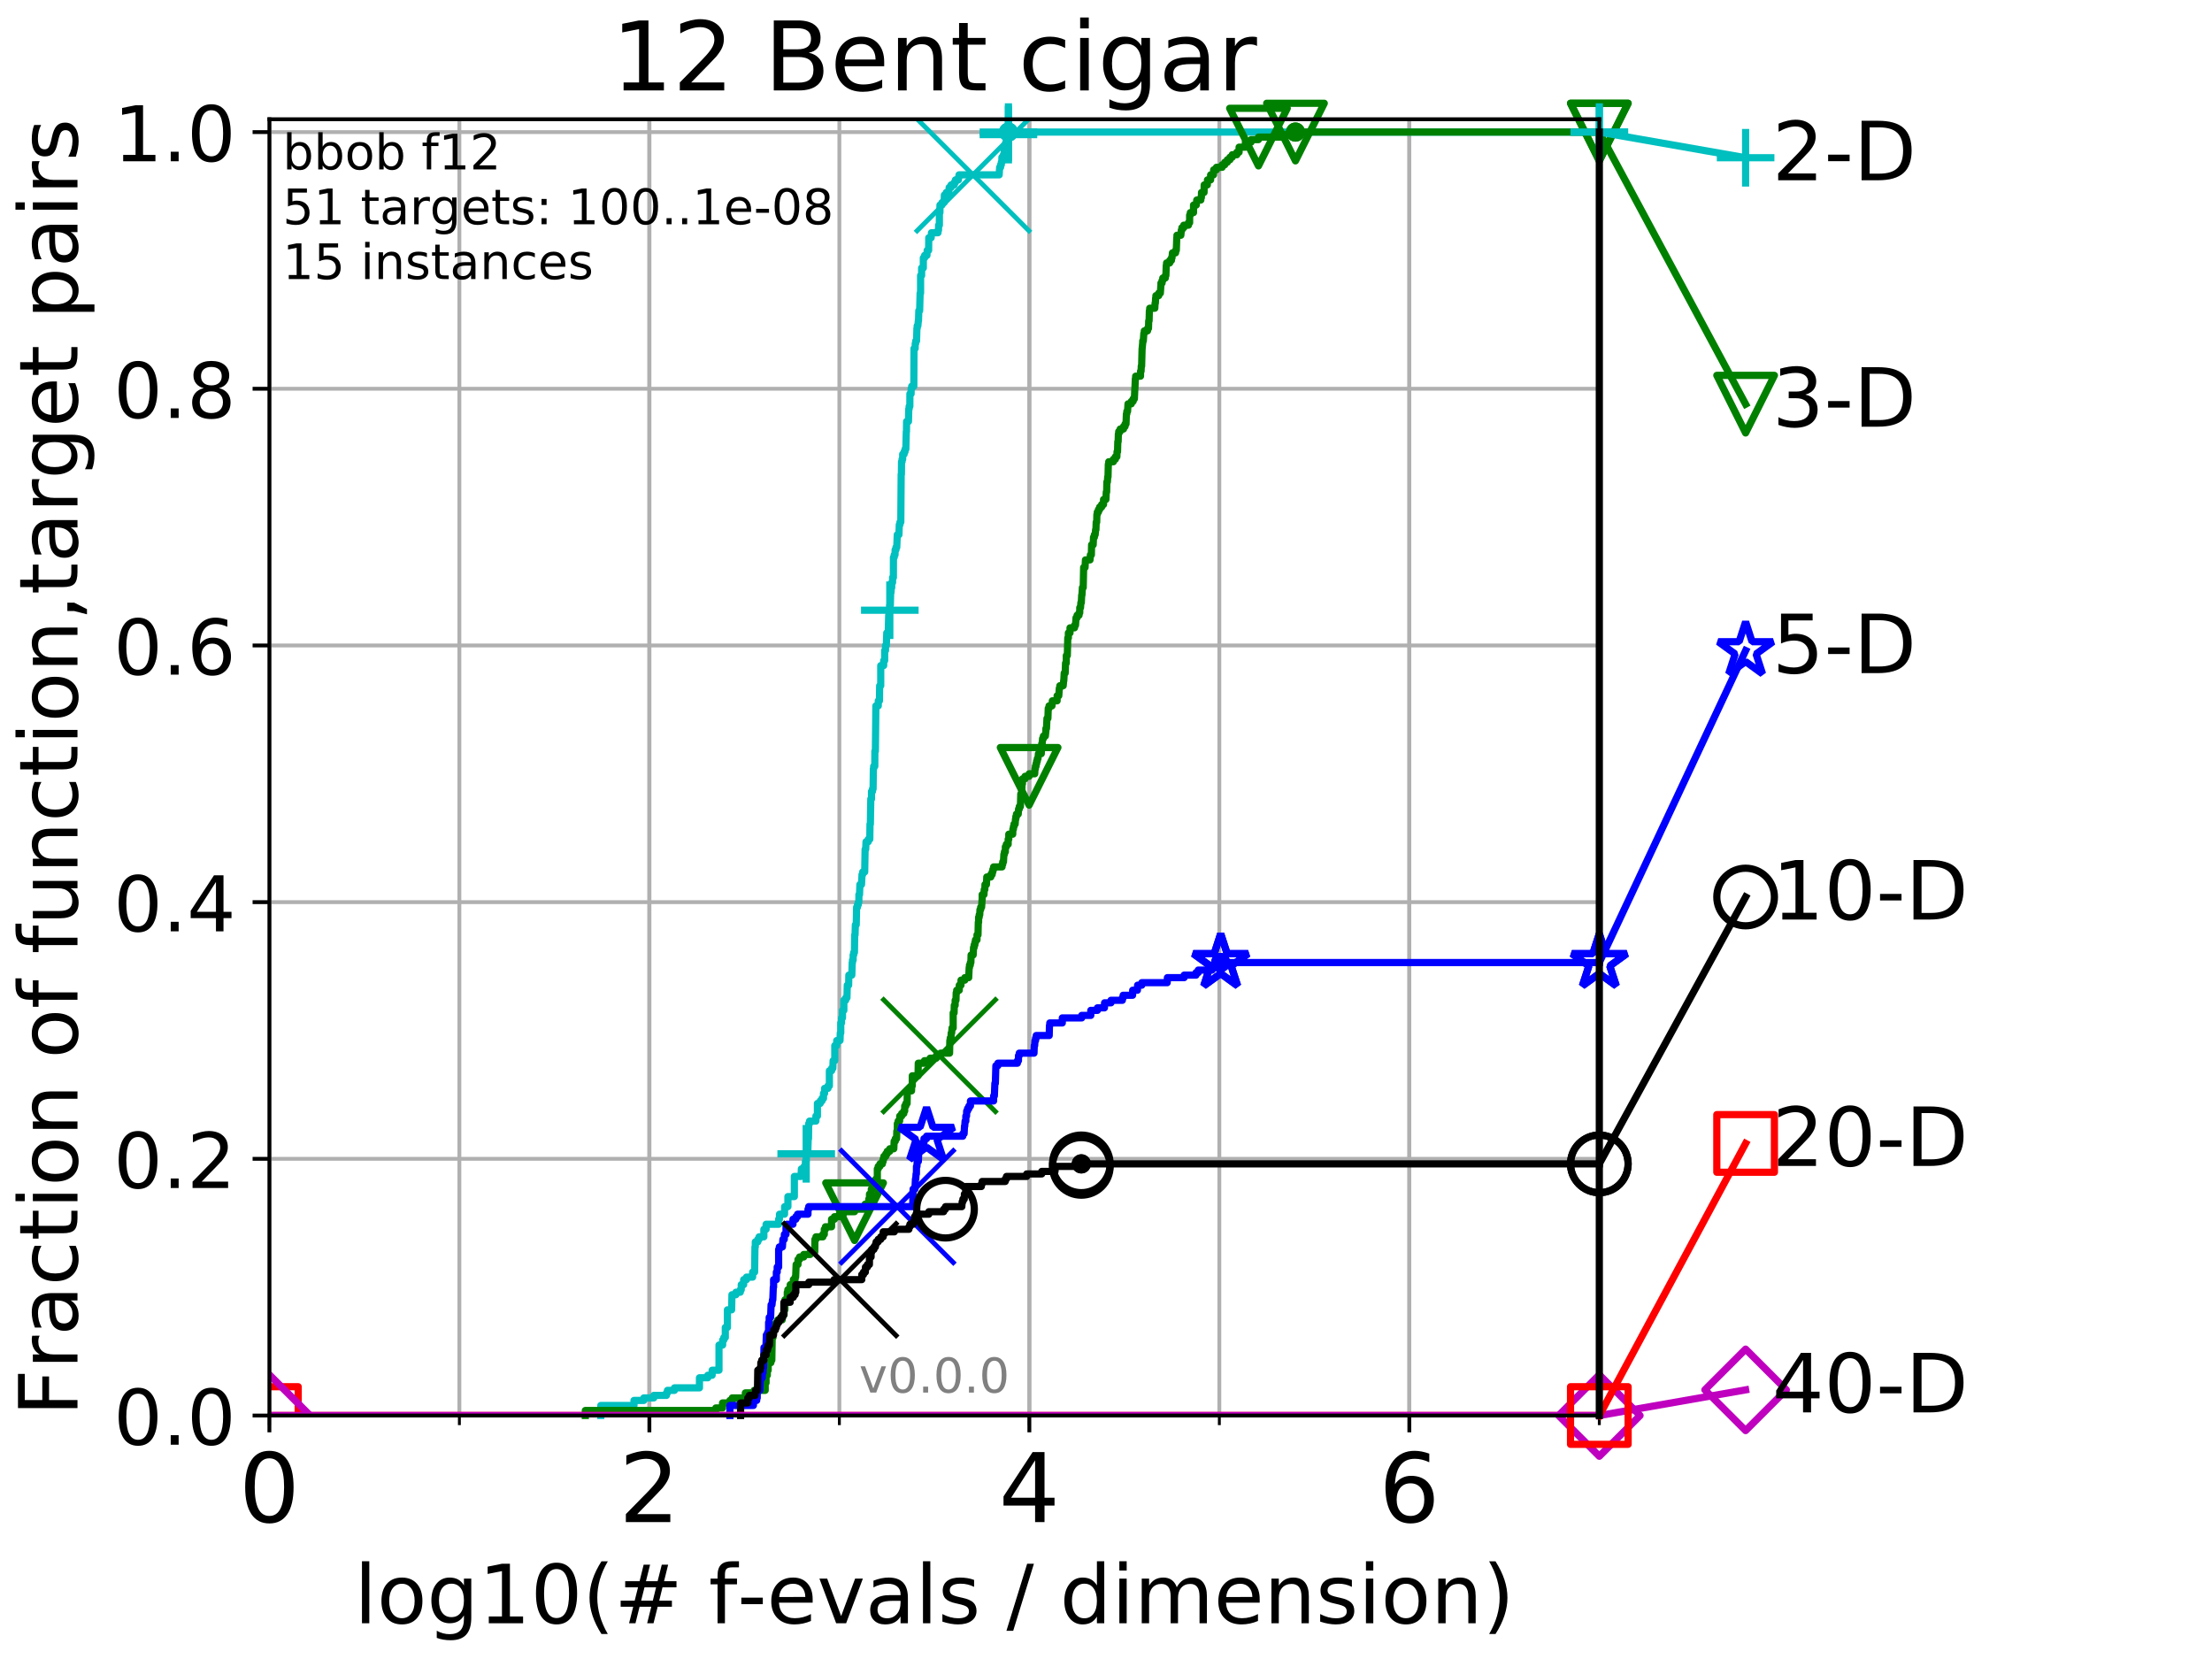 <?xml version="1.0" encoding="utf-8" standalone="no"?>
<!DOCTYPE svg PUBLIC "-//W3C//DTD SVG 1.1//EN"
  "http://www.w3.org/Graphics/SVG/1.1/DTD/svg11.dtd">
<!-- Created with matplotlib (http://matplotlib.org/) -->
<svg height="345.6pt" version="1.1" viewBox="0 0 460.8 345.6" width="460.8pt" xmlns="http://www.w3.org/2000/svg" xmlns:xlink="http://www.w3.org/1999/xlink">
 <defs>
  <style type="text/css">
*{stroke-linecap:butt;stroke-linejoin:round;}
  </style>
 </defs>
 <g id="figure_1">
  <g id="patch_1">
   <path d="M 0 345.6 
L 460.8 345.6 
L 460.8 0 
L 0 0 
z
" style="fill:#ffffff;"/>
  </g>
  <g id="axes_1">
   <g id="patch_2">
    <path d="M 56.12 294.88 
L 333.168 294.88 
L 333.168 24.84 
L 56.12 24.84 
z
" style="fill:#ffffff;"/>
   </g>
   <g id="matplotlib.axis_1">
    <g id="xtick_1">
     <g id="line2d_1">
      <path clip-path="url(#pd8b1bd28a4)" d="M 56.12 294.88 
L 56.12 24.84 
" style="fill:none;stroke:#b0b0b0;stroke-linecap:square;stroke-width:0.8;"/>
     </g>
     <g id="line2d_2">
      <defs>
       <path d="M 0 0 
L 0 3.5 
" id="m8022c754de" style="stroke:#000000;stroke-width:0.8;"/>
      </defs>
      <g>
       <use style="stroke:#000000;stroke-width:0.8;" x="56.12" xlink:href="#m8022c754de" y="294.88"/>
      </g>
     </g>
     <g id="text_1">
      <!-- 0 -->
      <defs>
       <path d="M 31.781 66.406 
Q 24.172 66.406 20.328 58.906 
Q 16.5 51.422 16.5 36.375 
Q 16.5 21.391 20.328 13.891 
Q 24.172 6.391 31.781 6.391 
Q 39.453 6.391 43.281 13.891 
Q 47.125 21.391 47.125 36.375 
Q 47.125 51.422 43.281 58.906 
Q 39.453 66.406 31.781 66.406 
z
M 31.781 74.219 
Q 44.047 74.219 50.516 64.516 
Q 56.984 54.828 56.984 36.375 
Q 56.984 17.969 50.516 8.266 
Q 44.047 -1.422 31.781 -1.422 
Q 19.531 -1.422 13.062 8.266 
Q 6.594 17.969 6.594 36.375 
Q 6.594 54.828 13.062 64.516 
Q 19.531 74.219 31.781 74.219 
z
" id="DejaVuSans-30"/>
      </defs>
      <g transform="translate(49.758 317.077)scale(0.2 -0.2)">
       <use xlink:href="#DejaVuSans-30"/>
      </g>
     </g>
    </g>
    <g id="xtick_2">
     <g id="line2d_3">
      <path clip-path="url(#pd8b1bd28a4)" d="M 135.277 294.88 
L 135.277 24.84 
" style="fill:none;stroke:#b0b0b0;stroke-linecap:square;stroke-width:0.8;"/>
     </g>
     <g id="line2d_4">
      <g>
       <use style="stroke:#000000;stroke-width:0.8;" x="135.277" xlink:href="#m8022c754de" y="294.88"/>
      </g>
     </g>
     <g id="text_2">
      <!-- 2 -->
      <defs>
       <path d="M 19.188 8.297 
L 53.609 8.297 
L 53.609 0 
L 7.328 0 
L 7.328 8.297 
Q 12.938 14.109 22.625 23.891 
Q 32.328 33.688 34.812 36.531 
Q 39.547 41.844 41.422 45.531 
Q 43.312 49.219 43.312 52.781 
Q 43.312 58.594 39.234 62.25 
Q 35.156 65.922 28.609 65.922 
Q 23.969 65.922 18.812 64.312 
Q 13.672 62.703 7.812 59.422 
L 7.812 69.391 
Q 13.766 71.781 18.938 73 
Q 24.125 74.219 28.422 74.219 
Q 39.75 74.219 46.484 68.547 
Q 53.219 62.891 53.219 53.422 
Q 53.219 48.922 51.531 44.891 
Q 49.859 40.875 45.406 35.406 
Q 44.188 33.984 37.641 27.219 
Q 31.109 20.453 19.188 8.297 
z
" id="DejaVuSans-32"/>
      </defs>
      <g transform="translate(128.914 317.077)scale(0.2 -0.2)">
       <use xlink:href="#DejaVuSans-32"/>
      </g>
     </g>
    </g>
    <g id="xtick_3">
     <g id="line2d_5">
      <path clip-path="url(#pd8b1bd28a4)" d="M 214.433 294.88 
L 214.433 24.84 
" style="fill:none;stroke:#b0b0b0;stroke-linecap:square;stroke-width:0.8;"/>
     </g>
     <g id="line2d_6">
      <g>
       <use style="stroke:#000000;stroke-width:0.8;" x="214.433" xlink:href="#m8022c754de" y="294.88"/>
      </g>
     </g>
     <g id="text_3">
      <!-- 4 -->
      <defs>
       <path d="M 37.797 64.312 
L 12.891 25.391 
L 37.797 25.391 
z
M 35.203 72.906 
L 47.609 72.906 
L 47.609 25.391 
L 58.016 25.391 
L 58.016 17.188 
L 47.609 17.188 
L 47.609 0 
L 37.797 0 
L 37.797 17.188 
L 4.891 17.188 
L 4.891 26.703 
z
" id="DejaVuSans-34"/>
      </defs>
      <g transform="translate(208.071 317.077)scale(0.2 -0.2)">
       <use xlink:href="#DejaVuSans-34"/>
      </g>
     </g>
    </g>
    <g id="xtick_4">
     <g id="line2d_7">
      <path clip-path="url(#pd8b1bd28a4)" d="M 293.59 294.88 
L 293.59 24.84 
" style="fill:none;stroke:#b0b0b0;stroke-linecap:square;stroke-width:0.8;"/>
     </g>
     <g id="line2d_8">
      <g>
       <use style="stroke:#000000;stroke-width:0.8;" x="293.59" xlink:href="#m8022c754de" y="294.88"/>
      </g>
     </g>
     <g id="text_4">
      <!-- 6 -->
      <defs>
       <path d="M 33.016 40.375 
Q 26.375 40.375 22.484 35.828 
Q 18.609 31.297 18.609 23.391 
Q 18.609 15.531 22.484 10.953 
Q 26.375 6.391 33.016 6.391 
Q 39.656 6.391 43.531 10.953 
Q 47.406 15.531 47.406 23.391 
Q 47.406 31.297 43.531 35.828 
Q 39.656 40.375 33.016 40.375 
z
M 52.594 71.297 
L 52.594 62.312 
Q 48.875 64.062 45.094 64.984 
Q 41.312 65.922 37.594 65.922 
Q 27.828 65.922 22.672 59.328 
Q 17.531 52.734 16.797 39.406 
Q 19.672 43.656 24.016 45.922 
Q 28.375 48.188 33.594 48.188 
Q 44.578 48.188 50.953 41.516 
Q 57.328 34.859 57.328 23.391 
Q 57.328 12.156 50.688 5.359 
Q 44.047 -1.422 33.016 -1.422 
Q 20.359 -1.422 13.672 8.266 
Q 6.984 17.969 6.984 36.375 
Q 6.984 53.656 15.188 63.938 
Q 23.391 74.219 37.203 74.219 
Q 40.922 74.219 44.703 73.484 
Q 48.484 72.75 52.594 71.297 
z
" id="DejaVuSans-36"/>
      </defs>
      <g transform="translate(287.227 317.077)scale(0.2 -0.2)">
       <use xlink:href="#DejaVuSans-36"/>
      </g>
     </g>
    </g>
    <g id="xtick_5">
     <g id="line2d_9">
      <path clip-path="url(#pd8b1bd28a4)" d="M 56.12 294.88 
L 56.12 24.84 
" style="fill:none;stroke:#b0b0b0;stroke-linecap:square;stroke-width:0.8;"/>
     </g>
     <g id="line2d_10">
      <defs>
       <path d="M 0 0 
L 0 2 
" id="md2a0c7274e" style="stroke:#000000;stroke-width:0.6;"/>
      </defs>
      <g>
       <use style="stroke:#000000;stroke-width:0.6;" x="56.12" xlink:href="#md2a0c7274e" y="294.88"/>
      </g>
     </g>
    </g>
    <g id="xtick_6">
     <g id="line2d_11">
      <path clip-path="url(#pd8b1bd28a4)" d="M 95.698 294.88 
L 95.698 24.84 
" style="fill:none;stroke:#b0b0b0;stroke-linecap:square;stroke-width:0.8;"/>
     </g>
     <g id="line2d_12">
      <g>
       <use style="stroke:#000000;stroke-width:0.6;" x="95.698" xlink:href="#md2a0c7274e" y="294.88"/>
      </g>
     </g>
    </g>
    <g id="xtick_7">
     <g id="line2d_13">
      <path clip-path="url(#pd8b1bd28a4)" d="M 135.277 294.88 
L 135.277 24.84 
" style="fill:none;stroke:#b0b0b0;stroke-linecap:square;stroke-width:0.8;"/>
     </g>
     <g id="line2d_14">
      <g>
       <use style="stroke:#000000;stroke-width:0.6;" x="135.277" xlink:href="#md2a0c7274e" y="294.88"/>
      </g>
     </g>
    </g>
    <g id="xtick_8">
     <g id="line2d_15">
      <path clip-path="url(#pd8b1bd28a4)" d="M 174.855 294.88 
L 174.855 24.84 
" style="fill:none;stroke:#b0b0b0;stroke-linecap:square;stroke-width:0.8;"/>
     </g>
     <g id="line2d_16">
      <g>
       <use style="stroke:#000000;stroke-width:0.6;" x="174.855" xlink:href="#md2a0c7274e" y="294.88"/>
      </g>
     </g>
    </g>
    <g id="xtick_9">
     <g id="line2d_17">
      <path clip-path="url(#pd8b1bd28a4)" d="M 214.433 294.88 
L 214.433 24.84 
" style="fill:none;stroke:#b0b0b0;stroke-linecap:square;stroke-width:0.8;"/>
     </g>
     <g id="line2d_18">
      <g>
       <use style="stroke:#000000;stroke-width:0.6;" x="214.433" xlink:href="#md2a0c7274e" y="294.88"/>
      </g>
     </g>
    </g>
    <g id="xtick_10">
     <g id="line2d_19">
      <path clip-path="url(#pd8b1bd28a4)" d="M 254.011 294.88 
L 254.011 24.84 
" style="fill:none;stroke:#b0b0b0;stroke-linecap:square;stroke-width:0.8;"/>
     </g>
     <g id="line2d_20">
      <g>
       <use style="stroke:#000000;stroke-width:0.6;" x="254.011" xlink:href="#md2a0c7274e" y="294.88"/>
      </g>
     </g>
    </g>
    <g id="xtick_11">
     <g id="line2d_21">
      <path clip-path="url(#pd8b1bd28a4)" d="M 293.59 294.88 
L 293.59 24.84 
" style="fill:none;stroke:#b0b0b0;stroke-linecap:square;stroke-width:0.8;"/>
     </g>
     <g id="line2d_22">
      <g>
       <use style="stroke:#000000;stroke-width:0.6;" x="293.59" xlink:href="#md2a0c7274e" y="294.88"/>
      </g>
     </g>
    </g>
    <g id="xtick_12">
     <g id="line2d_23">
      <path clip-path="url(#pd8b1bd28a4)" d="M 333.168 294.88 
L 333.168 24.84 
" style="fill:none;stroke:#b0b0b0;stroke-linecap:square;stroke-width:0.8;"/>
     </g>
     <g id="line2d_24">
      <g>
       <use style="stroke:#000000;stroke-width:0.6;" x="333.168" xlink:href="#md2a0c7274e" y="294.88"/>
      </g>
     </g>
    </g>
    <g id="text_5">
     <!-- log10(# f-evals / dimension) -->
     <defs>
      <path d="M 9.422 75.984 
L 18.406 75.984 
L 18.406 0 
L 9.422 0 
z
" id="DejaVuSans-6c"/>
      <path d="M 30.609 48.391 
Q 23.391 48.391 19.188 42.75 
Q 14.984 37.109 14.984 27.297 
Q 14.984 17.484 19.156 11.844 
Q 23.344 6.203 30.609 6.203 
Q 37.797 6.203 41.984 11.859 
Q 46.188 17.531 46.188 27.297 
Q 46.188 37.016 41.984 42.703 
Q 37.797 48.391 30.609 48.391 
z
M 30.609 56 
Q 42.328 56 49.016 48.375 
Q 55.719 40.766 55.719 27.297 
Q 55.719 13.875 49.016 6.219 
Q 42.328 -1.422 30.609 -1.422 
Q 18.844 -1.422 12.172 6.219 
Q 5.516 13.875 5.516 27.297 
Q 5.516 40.766 12.172 48.375 
Q 18.844 56 30.609 56 
z
" id="DejaVuSans-6f"/>
      <path d="M 45.406 27.984 
Q 45.406 37.75 41.375 43.109 
Q 37.359 48.484 30.078 48.484 
Q 22.859 48.484 18.828 43.109 
Q 14.797 37.75 14.797 27.984 
Q 14.797 18.266 18.828 12.891 
Q 22.859 7.516 30.078 7.516 
Q 37.359 7.516 41.375 12.891 
Q 45.406 18.266 45.406 27.984 
z
M 54.391 6.781 
Q 54.391 -7.172 48.188 -13.984 
Q 42 -20.797 29.203 -20.797 
Q 24.469 -20.797 20.266 -20.094 
Q 16.062 -19.391 12.109 -17.922 
L 12.109 -9.188 
Q 16.062 -11.328 19.922 -12.344 
Q 23.781 -13.375 27.781 -13.375 
Q 36.625 -13.375 41.016 -8.766 
Q 45.406 -4.156 45.406 5.172 
L 45.406 9.625 
Q 42.625 4.781 38.281 2.391 
Q 33.938 0 27.875 0 
Q 17.828 0 11.672 7.656 
Q 5.516 15.328 5.516 27.984 
Q 5.516 40.672 11.672 48.328 
Q 17.828 56 27.875 56 
Q 33.938 56 38.281 53.609 
Q 42.625 51.219 45.406 46.391 
L 45.406 54.688 
L 54.391 54.688 
z
" id="DejaVuSans-67"/>
      <path d="M 12.406 8.297 
L 28.516 8.297 
L 28.516 63.922 
L 10.984 60.406 
L 10.984 69.391 
L 28.422 72.906 
L 38.281 72.906 
L 38.281 8.297 
L 54.391 8.297 
L 54.391 0 
L 12.406 0 
z
" id="DejaVuSans-31"/>
      <path d="M 31 75.875 
Q 24.469 64.656 21.281 53.656 
Q 18.109 42.672 18.109 31.391 
Q 18.109 20.125 21.312 9.062 
Q 24.516 -2 31 -13.188 
L 23.188 -13.188 
Q 15.875 -1.703 12.234 9.375 
Q 8.594 20.453 8.594 31.391 
Q 8.594 42.281 12.203 53.312 
Q 15.828 64.359 23.188 75.875 
z
" id="DejaVuSans-28"/>
      <path d="M 51.125 44 
L 36.922 44 
L 32.812 27.688 
L 47.125 27.688 
z
M 43.797 71.781 
L 38.719 51.516 
L 52.984 51.516 
L 58.109 71.781 
L 65.922 71.781 
L 60.891 51.516 
L 76.125 51.516 
L 76.125 44 
L 58.984 44 
L 54.984 27.688 
L 70.516 27.688 
L 70.516 20.219 
L 53.078 20.219 
L 48 0 
L 40.188 0 
L 45.219 20.219 
L 30.906 20.219 
L 25.875 0 
L 18.016 0 
L 23.094 20.219 
L 7.719 20.219 
L 7.719 27.688 
L 24.906 27.688 
L 29 44 
L 13.281 44 
L 13.281 51.516 
L 30.906 51.516 
L 35.891 71.781 
z
" id="DejaVuSans-23"/>
      <path id="DejaVuSans-20"/>
      <path d="M 37.109 75.984 
L 37.109 68.5 
L 28.516 68.5 
Q 23.688 68.5 21.797 66.547 
Q 19.922 64.594 19.922 59.516 
L 19.922 54.688 
L 34.719 54.688 
L 34.719 47.703 
L 19.922 47.703 
L 19.922 0 
L 10.891 0 
L 10.891 47.703 
L 2.297 47.703 
L 2.297 54.688 
L 10.891 54.688 
L 10.891 58.5 
Q 10.891 67.625 15.141 71.797 
Q 19.391 75.984 28.609 75.984 
z
" id="DejaVuSans-66"/>
      <path d="M 4.891 31.391 
L 31.203 31.391 
L 31.203 23.391 
L 4.891 23.391 
z
" id="DejaVuSans-2d"/>
      <path d="M 56.203 29.594 
L 56.203 25.203 
L 14.891 25.203 
Q 15.484 15.922 20.484 11.062 
Q 25.484 6.203 34.422 6.203 
Q 39.594 6.203 44.453 7.469 
Q 49.312 8.734 54.109 11.281 
L 54.109 2.781 
Q 49.266 0.734 44.188 -0.344 
Q 39.109 -1.422 33.891 -1.422 
Q 20.797 -1.422 13.156 6.188 
Q 5.516 13.812 5.516 26.812 
Q 5.516 40.234 12.766 48.109 
Q 20.016 56 32.328 56 
Q 43.359 56 49.781 48.891 
Q 56.203 41.797 56.203 29.594 
z
M 47.219 32.234 
Q 47.125 39.594 43.094 43.984 
Q 39.062 48.391 32.422 48.391 
Q 24.906 48.391 20.391 44.141 
Q 15.875 39.891 15.188 32.172 
z
" id="DejaVuSans-65"/>
      <path d="M 2.984 54.688 
L 12.5 54.688 
L 29.594 8.797 
L 46.688 54.688 
L 56.203 54.688 
L 35.688 0 
L 23.484 0 
z
" id="DejaVuSans-76"/>
      <path d="M 34.281 27.484 
Q 23.391 27.484 19.188 25 
Q 14.984 22.516 14.984 16.5 
Q 14.984 11.719 18.141 8.906 
Q 21.297 6.109 26.703 6.109 
Q 34.188 6.109 38.703 11.406 
Q 43.219 16.703 43.219 25.484 
L 43.219 27.484 
z
M 52.203 31.203 
L 52.203 0 
L 43.219 0 
L 43.219 8.297 
Q 40.141 3.328 35.547 0.953 
Q 30.953 -1.422 24.312 -1.422 
Q 15.922 -1.422 10.953 3.297 
Q 6 8.016 6 15.922 
Q 6 25.141 12.172 29.828 
Q 18.359 34.516 30.609 34.516 
L 43.219 34.516 
L 43.219 35.406 
Q 43.219 41.609 39.141 45 
Q 35.062 48.391 27.688 48.391 
Q 23 48.391 18.547 47.266 
Q 14.109 46.141 10.016 43.891 
L 10.016 52.203 
Q 14.938 54.109 19.578 55.047 
Q 24.219 56 28.609 56 
Q 40.484 56 46.344 49.844 
Q 52.203 43.703 52.203 31.203 
z
" id="DejaVuSans-61"/>
      <path d="M 44.281 53.078 
L 44.281 44.578 
Q 40.484 46.531 36.375 47.5 
Q 32.281 48.484 27.875 48.484 
Q 21.188 48.484 17.844 46.438 
Q 14.5 44.391 14.5 40.281 
Q 14.5 37.156 16.891 35.375 
Q 19.281 33.594 26.516 31.984 
L 29.594 31.297 
Q 39.156 29.25 43.188 25.516 
Q 47.219 21.781 47.219 15.094 
Q 47.219 7.469 41.188 3.016 
Q 35.156 -1.422 24.609 -1.422 
Q 20.219 -1.422 15.453 -0.562 
Q 10.688 0.297 5.422 2 
L 5.422 11.281 
Q 10.406 8.688 15.234 7.391 
Q 20.062 6.109 24.812 6.109 
Q 31.156 6.109 34.562 8.281 
Q 37.984 10.453 37.984 14.406 
Q 37.984 18.062 35.516 20.016 
Q 33.062 21.969 24.703 23.781 
L 21.578 24.516 
Q 13.234 26.266 9.516 29.906 
Q 5.812 33.547 5.812 39.891 
Q 5.812 47.609 11.281 51.797 
Q 16.75 56 26.812 56 
Q 31.781 56 36.172 55.266 
Q 40.578 54.547 44.281 53.078 
z
" id="DejaVuSans-73"/>
      <path d="M 25.391 72.906 
L 33.688 72.906 
L 8.297 -9.281 
L 0 -9.281 
z
" id="DejaVuSans-2f"/>
      <path d="M 45.406 46.391 
L 45.406 75.984 
L 54.391 75.984 
L 54.391 0 
L 45.406 0 
L 45.406 8.203 
Q 42.578 3.328 38.25 0.953 
Q 33.938 -1.422 27.875 -1.422 
Q 17.969 -1.422 11.734 6.484 
Q 5.516 14.406 5.516 27.297 
Q 5.516 40.188 11.734 48.094 
Q 17.969 56 27.875 56 
Q 33.938 56 38.25 53.625 
Q 42.578 51.266 45.406 46.391 
z
M 14.797 27.297 
Q 14.797 17.391 18.875 11.75 
Q 22.953 6.109 30.078 6.109 
Q 37.203 6.109 41.297 11.75 
Q 45.406 17.391 45.406 27.297 
Q 45.406 37.203 41.297 42.844 
Q 37.203 48.484 30.078 48.484 
Q 22.953 48.484 18.875 42.844 
Q 14.797 37.203 14.797 27.297 
z
" id="DejaVuSans-64"/>
      <path d="M 9.422 54.688 
L 18.406 54.688 
L 18.406 0 
L 9.422 0 
z
M 9.422 75.984 
L 18.406 75.984 
L 18.406 64.594 
L 9.422 64.594 
z
" id="DejaVuSans-69"/>
      <path d="M 52 44.188 
Q 55.375 50.25 60.062 53.125 
Q 64.75 56 71.094 56 
Q 79.641 56 84.281 50.016 
Q 88.922 44.047 88.922 33.016 
L 88.922 0 
L 79.891 0 
L 79.891 32.719 
Q 79.891 40.578 77.094 44.375 
Q 74.312 48.188 68.609 48.188 
Q 61.625 48.188 57.562 43.547 
Q 53.516 38.922 53.516 30.906 
L 53.516 0 
L 44.484 0 
L 44.484 32.719 
Q 44.484 40.625 41.703 44.406 
Q 38.922 48.188 33.109 48.188 
Q 26.219 48.188 22.156 43.531 
Q 18.109 38.875 18.109 30.906 
L 18.109 0 
L 9.078 0 
L 9.078 54.688 
L 18.109 54.688 
L 18.109 46.188 
Q 21.188 51.219 25.484 53.609 
Q 29.781 56 35.688 56 
Q 41.656 56 45.828 52.969 
Q 50 49.953 52 44.188 
z
" id="DejaVuSans-6d"/>
      <path d="M 54.891 33.016 
L 54.891 0 
L 45.906 0 
L 45.906 32.719 
Q 45.906 40.484 42.875 44.328 
Q 39.844 48.188 33.797 48.188 
Q 26.516 48.188 22.312 43.547 
Q 18.109 38.922 18.109 30.906 
L 18.109 0 
L 9.078 0 
L 9.078 54.688 
L 18.109 54.688 
L 18.109 46.188 
Q 21.344 51.125 25.703 53.562 
Q 30.078 56 35.797 56 
Q 45.219 56 50.047 50.172 
Q 54.891 44.344 54.891 33.016 
z
" id="DejaVuSans-6e"/>
      <path d="M 8.016 75.875 
L 15.828 75.875 
Q 23.141 64.359 26.781 53.312 
Q 30.422 42.281 30.422 31.391 
Q 30.422 20.453 26.781 9.375 
Q 23.141 -1.703 15.828 -13.188 
L 8.016 -13.188 
Q 14.5 -2 17.703 9.062 
Q 20.906 20.125 20.906 31.391 
Q 20.906 42.672 17.703 53.656 
Q 14.5 64.656 8.016 75.875 
z
" id="DejaVuSans-29"/>
     </defs>
     <g transform="translate(73.803 338.154)scale(0.17 -0.17)">
      <use xlink:href="#DejaVuSans-6c"/>
      <use x="27.783" xlink:href="#DejaVuSans-6f"/>
      <use x="88.965" xlink:href="#DejaVuSans-67"/>
      <use x="152.441" xlink:href="#DejaVuSans-31"/>
      <use x="216.064" xlink:href="#DejaVuSans-30"/>
      <use x="279.688" xlink:href="#DejaVuSans-28"/>
      <use x="318.701" xlink:href="#DejaVuSans-23"/>
      <use x="402.49" xlink:href="#DejaVuSans-20"/>
      <use x="434.277" xlink:href="#DejaVuSans-66"/>
      <use x="469.404" xlink:href="#DejaVuSans-2d"/>
      <use x="505.488" xlink:href="#DejaVuSans-65"/>
      <use x="567.012" xlink:href="#DejaVuSans-76"/>
      <use x="626.191" xlink:href="#DejaVuSans-61"/>
      <use x="687.471" xlink:href="#DejaVuSans-6c"/>
      <use x="715.254" xlink:href="#DejaVuSans-73"/>
      <use x="767.354" xlink:href="#DejaVuSans-20"/>
      <use x="799.141" xlink:href="#DejaVuSans-2f"/>
      <use x="832.832" xlink:href="#DejaVuSans-20"/>
      <use x="864.619" xlink:href="#DejaVuSans-64"/>
      <use x="928.096" xlink:href="#DejaVuSans-69"/>
      <use x="955.879" xlink:href="#DejaVuSans-6d"/>
      <use x="1053.291" xlink:href="#DejaVuSans-65"/>
      <use x="1114.814" xlink:href="#DejaVuSans-6e"/>
      <use x="1178.193" xlink:href="#DejaVuSans-73"/>
      <use x="1230.293" xlink:href="#DejaVuSans-69"/>
      <use x="1258.076" xlink:href="#DejaVuSans-6f"/>
      <use x="1319.258" xlink:href="#DejaVuSans-6e"/>
      <use x="1382.637" xlink:href="#DejaVuSans-29"/>
     </g>
    </g>
   </g>
   <g id="matplotlib.axis_2">
    <g id="ytick_1">
     <g id="line2d_25">
      <path clip-path="url(#pd8b1bd28a4)" d="M 56.12 294.88 
L 333.168 294.88 
" style="fill:none;stroke:#b0b0b0;stroke-linecap:square;stroke-width:0.8;"/>
     </g>
     <g id="line2d_26">
      <defs>
       <path d="M 0 0 
L -3.5 0 
" id="me6b04135e0" style="stroke:#000000;stroke-width:0.8;"/>
      </defs>
      <g>
       <use style="stroke:#000000;stroke-width:0.8;" x="56.12" xlink:href="#me6b04135e0" y="294.88"/>
      </g>
     </g>
     <g id="text_6">
      <!-- 0.0 -->
      <defs>
       <path d="M 10.688 12.406 
L 21 12.406 
L 21 0 
L 10.688 0 
z
" id="DejaVuSans-2e"/>
      </defs>
      <g transform="translate(23.675 300.959)scale(0.16 -0.16)">
       <use xlink:href="#DejaVuSans-30"/>
       <use x="63.623" xlink:href="#DejaVuSans-2e"/>
       <use x="95.41" xlink:href="#DejaVuSans-30"/>
      </g>
     </g>
    </g>
    <g id="ytick_2">
     <g id="line2d_27">
      <path clip-path="url(#pd8b1bd28a4)" d="M 56.12 241.407 
L 333.168 241.407 
" style="fill:none;stroke:#b0b0b0;stroke-linecap:square;stroke-width:0.8;"/>
     </g>
     <g id="line2d_28">
      <g>
       <use style="stroke:#000000;stroke-width:0.8;" x="56.12" xlink:href="#me6b04135e0" y="241.407"/>
      </g>
     </g>
     <g id="text_7">
      <!-- 0.2 -->
      <g transform="translate(23.675 247.485)scale(0.16 -0.16)">
       <use xlink:href="#DejaVuSans-30"/>
       <use x="63.623" xlink:href="#DejaVuSans-2e"/>
       <use x="95.41" xlink:href="#DejaVuSans-32"/>
      </g>
     </g>
    </g>
    <g id="ytick_3">
     <g id="line2d_29">
      <path clip-path="url(#pd8b1bd28a4)" d="M 56.12 187.933 
L 333.168 187.933 
" style="fill:none;stroke:#b0b0b0;stroke-linecap:square;stroke-width:0.8;"/>
     </g>
     <g id="line2d_30">
      <g>
       <use style="stroke:#000000;stroke-width:0.8;" x="56.12" xlink:href="#me6b04135e0" y="187.933"/>
      </g>
     </g>
     <g id="text_8">
      <!-- 0.4 -->
      <g transform="translate(23.675 194.012)scale(0.16 -0.16)">
       <use xlink:href="#DejaVuSans-30"/>
       <use x="63.623" xlink:href="#DejaVuSans-2e"/>
       <use x="95.41" xlink:href="#DejaVuSans-34"/>
      </g>
     </g>
    </g>
    <g id="ytick_4">
     <g id="line2d_31">
      <path clip-path="url(#pd8b1bd28a4)" d="M 56.12 134.46 
L 333.168 134.46 
" style="fill:none;stroke:#b0b0b0;stroke-linecap:square;stroke-width:0.8;"/>
     </g>
     <g id="line2d_32">
      <g>
       <use style="stroke:#000000;stroke-width:0.8;" x="56.12" xlink:href="#me6b04135e0" y="134.46"/>
      </g>
     </g>
     <g id="text_9">
      <!-- 0.6 -->
      <g transform="translate(23.675 140.539)scale(0.16 -0.16)">
       <use xlink:href="#DejaVuSans-30"/>
       <use x="63.623" xlink:href="#DejaVuSans-2e"/>
       <use x="95.41" xlink:href="#DejaVuSans-36"/>
      </g>
     </g>
    </g>
    <g id="ytick_5">
     <g id="line2d_33">
      <path clip-path="url(#pd8b1bd28a4)" d="M 56.12 80.987 
L 333.168 80.987 
" style="fill:none;stroke:#b0b0b0;stroke-linecap:square;stroke-width:0.8;"/>
     </g>
     <g id="line2d_34">
      <g>
       <use style="stroke:#000000;stroke-width:0.8;" x="56.12" xlink:href="#me6b04135e0" y="80.987"/>
      </g>
     </g>
     <g id="text_10">
      <!-- 0.8 -->
      <defs>
       <path d="M 31.781 34.625 
Q 24.75 34.625 20.719 30.859 
Q 16.703 27.094 16.703 20.516 
Q 16.703 13.922 20.719 10.156 
Q 24.75 6.391 31.781 6.391 
Q 38.812 6.391 42.859 10.172 
Q 46.922 13.969 46.922 20.516 
Q 46.922 27.094 42.891 30.859 
Q 38.875 34.625 31.781 34.625 
z
M 21.922 38.812 
Q 15.578 40.375 12.031 44.719 
Q 8.5 49.078 8.5 55.328 
Q 8.5 64.062 14.719 69.141 
Q 20.953 74.219 31.781 74.219 
Q 42.672 74.219 48.875 69.141 
Q 55.078 64.062 55.078 55.328 
Q 55.078 49.078 51.531 44.719 
Q 48 40.375 41.703 38.812 
Q 48.828 37.156 52.797 32.312 
Q 56.781 27.484 56.781 20.516 
Q 56.781 9.906 50.312 4.234 
Q 43.844 -1.422 31.781 -1.422 
Q 19.734 -1.422 13.25 4.234 
Q 6.781 9.906 6.781 20.516 
Q 6.781 27.484 10.781 32.312 
Q 14.797 37.156 21.922 38.812 
z
M 18.312 54.391 
Q 18.312 48.734 21.844 45.562 
Q 25.391 42.391 31.781 42.391 
Q 38.141 42.391 41.719 45.562 
Q 45.312 48.734 45.312 54.391 
Q 45.312 60.062 41.719 63.234 
Q 38.141 66.406 31.781 66.406 
Q 25.391 66.406 21.844 63.234 
Q 18.312 60.062 18.312 54.391 
z
" id="DejaVuSans-38"/>
      </defs>
      <g transform="translate(23.675 87.066)scale(0.16 -0.16)">
       <use xlink:href="#DejaVuSans-30"/>
       <use x="63.623" xlink:href="#DejaVuSans-2e"/>
       <use x="95.41" xlink:href="#DejaVuSans-38"/>
      </g>
     </g>
    </g>
    <g id="ytick_6">
     <g id="line2d_35">
      <path clip-path="url(#pd8b1bd28a4)" d="M 56.12 27.514 
L 333.168 27.514 
" style="fill:none;stroke:#b0b0b0;stroke-linecap:square;stroke-width:0.8;"/>
     </g>
     <g id="line2d_36">
      <g>
       <use style="stroke:#000000;stroke-width:0.8;" x="56.12" xlink:href="#me6b04135e0" y="27.514"/>
      </g>
     </g>
     <g id="text_11">
      <!-- 1.0 -->
      <g transform="translate(23.675 33.592)scale(0.16 -0.16)">
       <use xlink:href="#DejaVuSans-31"/>
       <use x="63.623" xlink:href="#DejaVuSans-2e"/>
       <use x="95.41" xlink:href="#DejaVuSans-30"/>
      </g>
     </g>
    </g>
    <g id="text_12">
     <!-- Fraction of function,target pairs -->
     <defs>
      <path d="M 9.812 72.906 
L 51.703 72.906 
L 51.703 64.594 
L 19.672 64.594 
L 19.672 43.109 
L 48.578 43.109 
L 48.578 34.812 
L 19.672 34.812 
L 19.672 0 
L 9.812 0 
z
" id="DejaVuSans-46"/>
      <path d="M 41.109 46.297 
Q 39.594 47.172 37.812 47.578 
Q 36.031 48 33.891 48 
Q 26.266 48 22.188 43.047 
Q 18.109 38.094 18.109 28.812 
L 18.109 0 
L 9.078 0 
L 9.078 54.688 
L 18.109 54.688 
L 18.109 46.188 
Q 20.953 51.172 25.484 53.578 
Q 30.031 56 36.531 56 
Q 37.453 56 38.578 55.875 
Q 39.703 55.766 41.062 55.516 
z
" id="DejaVuSans-72"/>
      <path d="M 48.781 52.594 
L 48.781 44.188 
Q 44.969 46.297 41.141 47.344 
Q 37.312 48.391 33.406 48.391 
Q 24.656 48.391 19.812 42.844 
Q 14.984 37.312 14.984 27.297 
Q 14.984 17.281 19.812 11.734 
Q 24.656 6.203 33.406 6.203 
Q 37.312 6.203 41.141 7.25 
Q 44.969 8.297 48.781 10.406 
L 48.781 2.094 
Q 45.016 0.344 40.984 -0.531 
Q 36.969 -1.422 32.422 -1.422 
Q 20.062 -1.422 12.781 6.344 
Q 5.516 14.109 5.516 27.297 
Q 5.516 40.672 12.859 48.328 
Q 20.219 56 33.016 56 
Q 37.156 56 41.109 55.141 
Q 45.062 54.297 48.781 52.594 
z
" id="DejaVuSans-63"/>
      <path d="M 18.312 70.219 
L 18.312 54.688 
L 36.812 54.688 
L 36.812 47.703 
L 18.312 47.703 
L 18.312 18.016 
Q 18.312 11.328 20.141 9.422 
Q 21.969 7.516 27.594 7.516 
L 36.812 7.516 
L 36.812 0 
L 27.594 0 
Q 17.188 0 13.234 3.875 
Q 9.281 7.766 9.281 18.016 
L 9.281 47.703 
L 2.688 47.703 
L 2.688 54.688 
L 9.281 54.688 
L 9.281 70.219 
z
" id="DejaVuSans-74"/>
      <path d="M 8.5 21.578 
L 8.5 54.688 
L 17.484 54.688 
L 17.484 21.922 
Q 17.484 14.156 20.5 10.266 
Q 23.531 6.391 29.594 6.391 
Q 36.859 6.391 41.078 11.031 
Q 45.312 15.672 45.312 23.688 
L 45.312 54.688 
L 54.297 54.688 
L 54.297 0 
L 45.312 0 
L 45.312 8.406 
Q 42.047 3.422 37.719 1 
Q 33.406 -1.422 27.688 -1.422 
Q 18.266 -1.422 13.375 4.438 
Q 8.5 10.297 8.5 21.578 
z
M 31.109 56 
z
" id="DejaVuSans-75"/>
      <path d="M 11.719 12.406 
L 22.016 12.406 
L 22.016 4 
L 14.016 -11.625 
L 7.719 -11.625 
L 11.719 4 
z
" id="DejaVuSans-2c"/>
      <path d="M 18.109 8.203 
L 18.109 -20.797 
L 9.078 -20.797 
L 9.078 54.688 
L 18.109 54.688 
L 18.109 46.391 
Q 20.953 51.266 25.266 53.625 
Q 29.594 56 35.594 56 
Q 45.562 56 51.781 48.094 
Q 58.016 40.188 58.016 27.297 
Q 58.016 14.406 51.781 6.484 
Q 45.562 -1.422 35.594 -1.422 
Q 29.594 -1.422 25.266 0.953 
Q 20.953 3.328 18.109 8.203 
z
M 48.688 27.297 
Q 48.688 37.203 44.609 42.844 
Q 40.531 48.484 33.406 48.484 
Q 26.266 48.484 22.188 42.844 
Q 18.109 37.203 18.109 27.297 
Q 18.109 17.391 22.188 11.75 
Q 26.266 6.109 33.406 6.109 
Q 40.531 6.109 44.609 11.75 
Q 48.688 17.391 48.688 27.297 
z
" id="DejaVuSans-70"/>
     </defs>
     <g transform="translate(16.14 294.999)rotate(-90)scale(0.17 -0.17)">
      <use xlink:href="#DejaVuSans-46"/>
      <use x="57.41" xlink:href="#DejaVuSans-72"/>
      <use x="98.523" xlink:href="#DejaVuSans-61"/>
      <use x="159.803" xlink:href="#DejaVuSans-63"/>
      <use x="214.783" xlink:href="#DejaVuSans-74"/>
      <use x="253.992" xlink:href="#DejaVuSans-69"/>
      <use x="281.775" xlink:href="#DejaVuSans-6f"/>
      <use x="342.957" xlink:href="#DejaVuSans-6e"/>
      <use x="406.336" xlink:href="#DejaVuSans-20"/>
      <use x="438.123" xlink:href="#DejaVuSans-6f"/>
      <use x="499.305" xlink:href="#DejaVuSans-66"/>
      <use x="534.51" xlink:href="#DejaVuSans-20"/>
      <use x="566.297" xlink:href="#DejaVuSans-66"/>
      <use x="601.502" xlink:href="#DejaVuSans-75"/>
      <use x="664.881" xlink:href="#DejaVuSans-6e"/>
      <use x="728.26" xlink:href="#DejaVuSans-63"/>
      <use x="783.24" xlink:href="#DejaVuSans-74"/>
      <use x="822.449" xlink:href="#DejaVuSans-69"/>
      <use x="850.232" xlink:href="#DejaVuSans-6f"/>
      <use x="911.414" xlink:href="#DejaVuSans-6e"/>
      <use x="974.793" xlink:href="#DejaVuSans-2c"/>
      <use x="1006.58" xlink:href="#DejaVuSans-74"/>
      <use x="1045.789" xlink:href="#DejaVuSans-61"/>
      <use x="1107.068" xlink:href="#DejaVuSans-72"/>
      <use x="1148.166" xlink:href="#DejaVuSans-67"/>
      <use x="1211.643" xlink:href="#DejaVuSans-65"/>
      <use x="1273.166" xlink:href="#DejaVuSans-74"/>
      <use x="1312.375" xlink:href="#DejaVuSans-20"/>
      <use x="1344.162" xlink:href="#DejaVuSans-70"/>
      <use x="1407.639" xlink:href="#DejaVuSans-61"/>
      <use x="1468.918" xlink:href="#DejaVuSans-69"/>
      <use x="1496.701" xlink:href="#DejaVuSans-72"/>
      <use x="1537.814" xlink:href="#DejaVuSans-73"/>
     </g>
    </g>
   </g>
   <g id="line2d_37">
    <defs>
     <path d="M 0 1.5 
C 0.398 1.5 0.779 1.342 1.061 1.061 
C 1.342 0.779 1.5 0.398 1.5 0 
C 1.5 -0.398 1.342 -0.779 1.061 -1.061 
C 0.779 -1.342 0.398 -1.5 0 -1.5 
C -0.398 -1.5 -0.779 -1.342 -1.061 -1.061 
C -1.342 -0.779 -1.5 -0.398 -1.5 0 
C -1.5 0.398 -1.342 0.779 -1.061 1.061 
C -0.779 1.342 -0.398 1.5 0 1.5 
z
" id="m832b277772" style="stroke:#00bfbf;"/>
    </defs>
    <g>
     <use style="fill:#00bfbf;stroke:#00bfbf;" x="210.075" xlink:href="#m832b277772" y="27.514"/>
     <use style="fill:#00bfbf;stroke:#00bfbf;" x="210.075" xlink:href="#m832b277772" y="27.514"/>
    </g>
   </g>
   <g id="line2d_38">
    <path d="M 125.156 294.88 
L 125.156 292.783 
L 132.074 292.783 
L 132.074 291.735 
L 134.121 291.735 
L 134.121 291.21 
L 136.197 291.21 
L 136.197 290.686 
L 138.835 290.686 
L 138.835 290.162 
L 139.043 290.162 
L 139.043 289.638 
L 140.499 289.638 
L 140.499 289.113 
L 145.711 289.113 
L 145.711 287.016 
L 147.447 287.016 
L 147.447 286.492 
L 148.354 286.492 
L 148.354 285.444 
L 149.779 285.444 
L 149.779 280.201 
L 150.538 280.201 
L 150.538 279.153 
L 150.784 279.153 
L 150.784 278.628 
L 151.095 278.628 
L 151.095 276.531 
L 151.534 276.531 
L 151.534 272.862 
L 152.413 272.862 
L 152.476 269.716 
L 153.309 269.716 
L 153.309 269.192 
L 154.217 269.192 
L 154.217 268.668 
L 154.416 268.668 
L 154.416 267.619 
L 154.917 267.619 
L 154.917 266.571 
L 155.51 266.571 
L 155.51 266.046 
L 156.785 266.046 
L 156.785 264.998 
L 157.198 264.998 
L 157.27 259.755 
L 157.342 259.755 
L 157.342 258.707 
L 157.858 258.707 
L 157.858 258.183 
L 158.133 258.183 
L 158.133 257.658 
L 159.127 257.658 
L 159.127 256.086 
L 159.592 256.086 
L 159.592 255.037 
L 162.203 255.037 
L 162.203 253.989 
L 162.364 253.989 
L 162.382 252.94 
L 163.432 252.94 
L 163.449 251.367 
L 164.136 251.367 
L 164.136 249.27 
L 165.477 249.27 
L 165.477 245.076 
L 166.872 245.076 
L 166.94 243.504 
L 167.516 243.504 
L 167.516 242.979 
L 167.778 242.979 
L 167.778 241.931 
L 167.946 241.931 
L 167.946 240.358 
L 168.264 240.358 
L 168.364 237.213 
L 168.427 237.213 
L 168.464 234.067 
L 168.638 234.067 
L 168.638 233.543 
L 169.967 233.543 
L 169.967 232.495 
L 170.284 232.495 
L 170.284 229.873 
L 170.868 229.873 
L 170.868 229.349 
L 171.233 229.349 
L 171.233 228.825 
L 171.548 228.825 
L 171.548 227.776 
L 171.776 227.776 
L 171.776 226.728 
L 172.481 226.728 
L 172.481 226.204 
L 172.774 226.204 
L 172.774 223.058 
L 173.243 223.058 
L 173.243 222.534 
L 173.496 222.534 
L 173.552 220.961 
L 173.901 220.961 
L 173.901 217.816 
L 174.305 217.816 
L 174.305 216.767 
L 174.992 216.767 
L 175.043 215.194 
L 175.145 215.194 
L 175.145 213.097 
L 175.304 213.097 
L 175.304 212.049 
L 175.504 212.049 
L 175.504 210.476 
L 175.791 210.476 
L 175.791 208.379 
L 176.17 208.379 
L 176.17 207.855 
L 176.438 207.855 
L 176.501 205.234 
L 176.787 205.234 
L 176.826 203.137 
L 177.45 203.137 
L 177.531 200.515 
L 177.59 200.515 
L 177.59 199.991 
L 177.722 199.991 
L 177.722 198.943 
L 177.838 198.943 
L 177.838 198.418 
L 177.996 198.418 
L 178.046 194.749 
L 178.124 194.749 
L 178.188 192.652 
L 178.371 192.652 
L 178.448 188.982 
L 178.628 188.982 
L 178.628 188.458 
L 178.8 188.458 
L 178.8 187.933 
L 178.923 187.933 
L 178.923 186.361 
L 179.058 186.361 
L 179.132 184.264 
L 179.47 184.264 
L 179.575 182.167 
L 179.718 182.167 
L 179.718 181.642 
L 180.134 181.642 
L 180.216 176.924 
L 180.341 176.924 
L 180.41 175.352 
L 180.87 175.352 
L 180.87 174.827 
L 181.194 174.827 
L 181.236 171.682 
L 181.313 171.682 
L 181.401 166.439 
L 181.547 166.439 
L 181.547 164.867 
L 181.75 164.867 
L 181.75 164.342 
L 181.881 164.342 
L 181.938 160.148 
L 182.001 160.148 
L 182.001 159.624 
L 182.237 159.624 
L 182.249 156.479 
L 182.36 156.479 
L 182.46 147.042 
L 182.96 147.042 
L 182.96 145.994 
L 183.205 145.994 
L 183.248 142.848 
L 183.473 142.848 
L 183.473 138.654 
L 184.086 138.654 
L 184.086 137.606 
L 184.291 137.606 
L 184.291 135.509 
L 184.469 135.509 
L 184.469 134.46 
L 184.645 134.46 
L 184.727 131.839 
L 185.034 131.839 
L 185.129 128.169 
L 185.19 128.169 
L 185.19 127.121 
L 185.364 127.121 
L 185.364 126.072 
L 185.475 126.072 
L 185.536 123.451 
L 185.605 123.451 
L 185.687 122.403 
L 185.76 122.403 
L 185.76 121.354 
L 185.937 121.354 
L 185.937 120.306 
L 186.108 120.306 
L 186.121 116.112 
L 186.277 116.112 
L 186.277 115.587 
L 186.453 115.587 
L 186.47 114.539 
L 186.648 114.539 
L 186.648 114.015 
L 186.812 114.015 
L 186.919 111.393 
L 187.265 111.393 
L 187.335 109.296 
L 187.476 109.296 
L 187.476 108.772 
L 187.653 108.772 
L 187.73 98.811 
L 187.779 98.811 
L 187.803 96.19 
L 187.916 96.19 
L 187.916 95.666 
L 188.04 95.666 
L 188.04 94.617 
L 188.345 94.617 
L 188.345 94.093 
L 188.536 94.093 
L 188.536 93.569 
L 188.702 93.569 
L 188.797 89.899 
L 188.836 89.899 
L 188.855 87.802 
L 189.253 87.802 
L 189.313 85.181 
L 189.387 85.181 
L 189.387 84.657 
L 189.537 84.657 
L 189.548 82.035 
L 189.802 82.035 
L 189.802 80.987 
L 189.921 80.987 
L 189.921 80.463 
L 190.366 80.463 
L 190.404 72.599 
L 190.639 72.599 
L 190.663 71.55 
L 190.759 71.55 
L 190.759 71.026 
L 190.935 71.026 
L 191.009 68.405 
L 191.066 68.405 
L 191.066 67.881 
L 191.209 67.881 
L 191.299 66.832 
L 191.341 66.832 
L 191.401 64.735 
L 191.58 64.735 
L 191.677 61.066 
L 191.774 61.066 
L 191.774 57.396 
L 191.991 57.396 
L 191.991 55.823 
L 192.346 55.823 
L 192.346 53.726 
L 192.611 53.726 
L 192.611 53.202 
L 193.099 53.202 
L 193.147 52.153 
L 193.45 52.153 
L 193.476 49.532 
L 193.975 49.532 
L 194.04 48.484 
L 195.398 48.484 
L 195.398 47.959 
L 195.509 47.959 
L 195.525 46.911 
L 195.689 46.911 
L 195.689 44.29 
L 195.804 44.29 
L 195.811 42.717 
L 196.235 42.717 
L 196.235 42.193 
L 196.68 42.193 
L 196.731 40.62 
L 197.126 40.62 
L 197.126 40.096 
L 197.654 40.096 
L 197.729 39.047 
L 198.124 39.047 
L 198.124 38.523 
L 198.782 38.523 
L 198.782 37.999 
L 199.032 37.999 
L 199.032 37.474 
L 199.661 37.474 
L 199.661 36.95 
L 199.78 36.95 
L 199.78 36.426 
L 208.146 36.426 
L 208.241 34.853 
L 208.438 34.853 
L 208.438 34.329 
L 208.589 34.329 
L 208.589 33.805 
L 208.704 33.805 
L 208.718 32.756 
L 209.026 32.756 
L 209.026 32.232 
L 209.18 32.232 
L 209.21 31.183 
L 209.462 31.183 
L 209.527 29.611 
L 209.837 29.611 
L 209.921 28.038 
L 210.075 28.038 
L 210.075 27.514 
L 333.168 27.514 
L 333.168 27.514 
" style="fill:none;stroke:#00bfbf;stroke-linecap:square;stroke-width:1.5;"/>
   </g>
   <g id="line2d_39">
    <defs>
     <path d="M -6 0 
L 6 0 
M 0 6 
L 0 -6 
" id="m8f86e9e4f3" style="stroke:#00bfbf;stroke-width:1.5;"/>
    </defs>
    <g>
     <use style="fill-opacity:0;stroke:#00bfbf;stroke-width:1.5;" x="167.946" xlink:href="#m8f86e9e4f3" y="240.358"/>
     <use style="fill-opacity:0;stroke:#00bfbf;stroke-width:1.5;" x="185.364" xlink:href="#m8f86e9e4f3" y="127.121"/>
     <use style="fill-opacity:0;stroke:#00bfbf;stroke-width:1.5;" x="210.075" xlink:href="#m8f86e9e4f3" y="28.038"/>
     <use style="fill-opacity:0;stroke:#00bfbf;stroke-width:1.5;" x="210.075" xlink:href="#m8f86e9e4f3" y="27.514"/>
     <use style="fill-opacity:0;stroke:#00bfbf;stroke-width:1.5;" x="333.168" xlink:href="#m8f86e9e4f3" y="27.514"/>
    </g>
   </g>
   <g id="line2d_40">
    <path style="fill:none;stroke:#00bfbf;stroke-linecap:square;stroke-width:1.5;"/>
    <g/>
   </g>
   <g id="line2d_41">
    <path clip-path="url(#pd8b1bd28a4)" d="M 202.692 36.426 
" style="fill:none;stroke:#00bfbf;stroke-linecap:square;stroke-width:1.5;"/>
    <defs>
     <path d="M -12 12 
L 12 -12 
M -12 -12 
L 12 12 
" id="mef6cd405ee" style="stroke:#00bfbf;"/>
    </defs>
    <g clip-path="url(#pd8b1bd28a4)">
     <use style="fill:#00bfbf;stroke:#00bfbf;" x="202.692" xlink:href="#mef6cd405ee" y="36.426"/>
    </g>
   </g>
   <g id="line2d_42">
    <defs>
     <path d="M 0 1.5 
C 0.398 1.5 0.779 1.342 1.061 1.061 
C 1.342 0.779 1.5 0.398 1.5 0 
C 1.5 -0.398 1.342 -0.779 1.061 -1.061 
C 0.779 -1.342 0.398 -1.5 0 -1.5 
C -0.398 -1.5 -0.779 -1.342 -1.061 -1.061 
C -1.342 -0.779 -1.5 -0.398 -1.5 0 
C -1.5 0.398 -1.342 0.779 -1.061 1.061 
C -0.779 1.342 -0.398 1.5 0 1.5 
z
" id="mb033698000" style="stroke:#008000;"/>
    </defs>
    <g>
     <use style="fill:#008000;stroke:#008000;" x="269.869" xlink:href="#mb033698000" y="27.514"/>
     <use style="fill:#008000;stroke:#008000;" x="269.869" xlink:href="#mb033698000" y="27.514"/>
    </g>
   </g>
   <g id="line2d_43">
    <path d="M 121.929 294.88 
L 121.929 293.832 
L 149.113 293.832 
L 149.113 293.307 
L 150.515 293.307 
L 150.515 292.259 
L 152.05 292.259 
L 152.05 291.735 
L 152.539 291.735 
L 152.539 291.21 
L 155.27 291.21 
L 155.27 290.162 
L 157.102 290.162 
L 157.102 289.638 
L 159.403 289.638 
L 159.403 288.065 
L 159.585 288.065 
L 159.585 286.492 
L 159.848 286.492 
L 159.848 285.444 
L 160.025 285.444 
L 160.025 283.871 
L 160.586 283.871 
L 160.586 283.347 
L 160.782 283.347 
L 160.86 278.628 
L 161.027 278.628 
L 161.066 276.007 
L 161.73 276.007 
L 161.73 275.483 
L 162.011 275.483 
L 162.011 274.959 
L 162.941 274.959 
L 162.986 273.91 
L 163.337 273.91 
L 163.337 272.862 
L 163.515 272.862 
L 163.526 270.765 
L 164.007 270.765 
L 164.007 269.192 
L 164.125 269.192 
L 164.125 268.668 
L 164.62 268.668 
L 164.62 267.619 
L 165.273 267.619 
L 165.273 266.571 
L 165.629 266.571 
L 165.629 266.046 
L 165.747 266.046 
L 165.853 263.425 
L 166.236 263.425 
L 166.236 262.377 
L 166.564 262.377 
L 166.564 261.852 
L 167.433 261.852 
L 167.433 261.328 
L 168.773 261.328 
L 168.773 260.804 
L 169.733 260.804 
L 169.764 258.183 
L 169.979 258.183 
L 169.979 257.658 
L 171.416 257.658 
L 171.416 257.134 
L 171.714 257.134 
L 171.714 256.086 
L 171.953 256.086 
L 171.953 255.561 
L 173.227 255.561 
L 173.227 253.989 
L 173.828 253.989 
L 173.828 253.464 
L 174.838 253.464 
L 174.838 252.94 
L 175.704 252.94 
L 175.704 252.416 
L 178.022 252.416 
L 178.022 251.892 
L 180.233 251.892 
L 180.233 250.843 
L 180.979 250.843 
L 180.979 249.795 
L 181.131 249.795 
L 181.131 248.746 
L 181.512 248.746 
L 181.512 247.698 
L 181.919 247.698 
L 181.961 246.125 
L 182.458 246.125 
L 182.458 245.601 
L 182.764 245.601 
L 182.764 243.504 
L 182.948 243.504 
L 182.948 242.979 
L 183.302 242.979 
L 183.302 242.455 
L 183.82 242.455 
L 183.82 241.931 
L 183.982 241.931 
L 183.982 241.407 
L 184.127 241.407 
L 184.127 240.882 
L 184.52 240.882 
L 184.52 240.358 
L 184.827 240.358 
L 184.827 239.834 
L 185.351 239.834 
L 185.351 239.31 
L 186.195 239.31 
L 186.269 237.737 
L 186.506 237.737 
L 186.506 237.213 
L 186.772 237.213 
L 186.821 235.64 
L 186.932 235.64 
L 186.934 234.067 
L 187.101 234.067 
L 187.101 233.543 
L 187.407 233.543 
L 187.432 232.495 
L 187.833 232.495 
L 187.833 231.97 
L 188.274 231.97 
L 188.274 231.446 
L 188.467 231.446 
L 188.467 230.398 
L 188.707 230.398 
L 188.707 229.873 
L 188.966 229.873 
L 189.006 227.252 
L 189.891 227.252 
L 189.92 226.204 
L 190.043 226.204 
L 190.043 224.107 
L 191.248 224.107 
L 191.29 221.485 
L 192.579 221.485 
L 192.579 220.961 
L 193.761 220.961 
L 193.761 220.437 
L 195.047 220.437 
L 195.047 219.913 
L 195.955 219.913 
L 195.955 219.388 
L 197.815 219.388 
L 197.866 216.767 
L 197.95 216.767 
L 197.95 216.243 
L 198.108 216.243 
L 198.154 215.194 
L 198.244 215.194 
L 198.329 214.146 
L 198.566 214.146 
L 198.566 211 
L 198.753 211 
L 198.795 209.428 
L 198.975 209.428 
L 198.977 208.379 
L 199.147 208.379 
L 199.191 206.806 
L 199.297 206.806 
L 199.297 206.282 
L 199.833 206.282 
L 199.833 205.234 
L 200.188 205.234 
L 200.197 204.185 
L 200.987 204.185 
L 200.987 203.661 
L 201.799 203.661 
L 201.896 201.564 
L 201.96 201.564 
L 201.96 201.04 
L 202.133 201.04 
L 202.133 200.515 
L 202.253 200.515 
L 202.295 198.943 
L 202.728 198.943 
L 202.809 197.37 
L 202.932 197.37 
L 202.932 196.846 
L 203.087 196.846 
L 203.087 196.321 
L 203.202 196.321 
L 203.202 195.797 
L 203.525 195.797 
L 203.525 194.749 
L 203.737 194.749 
L 203.798 192.127 
L 203.861 192.127 
L 203.861 191.079 
L 203.986 191.079 
L 203.986 190.555 
L 204.101 190.555 
L 204.14 189.506 
L 204.293 189.506 
L 204.293 188.982 
L 204.484 188.982 
L 204.588 187.409 
L 204.604 187.409 
L 204.604 186.361 
L 204.979 186.361 
L 205.03 185.312 
L 205.159 185.312 
L 205.187 184.264 
L 205.497 184.264 
L 205.563 182.691 
L 206.404 182.691 
L 206.404 182.167 
L 206.684 182.167 
L 206.684 181.642 
L 206.827 181.642 
L 206.827 181.118 
L 206.985 181.118 
L 206.985 180.594 
L 208.742 180.594 
L 208.742 180.07 
L 208.885 180.07 
L 208.885 179.546 
L 209.039 179.546 
L 209.126 177.973 
L 209.241 177.973 
L 209.241 177.449 
L 209.434 177.449 
L 209.434 176.4 
L 209.641 176.4 
L 209.641 175.876 
L 210.019 175.876 
L 210.019 174.827 
L 210.147 174.827 
L 210.147 173.779 
L 210.969 173.779 
L 210.999 172.73 
L 211.112 172.73 
L 211.112 172.206 
L 211.235 172.206 
L 211.235 171.682 
L 211.474 171.682 
L 211.542 170.633 
L 211.617 170.633 
L 211.617 170.109 
L 211.747 170.109 
L 211.747 169.585 
L 212.118 169.585 
L 212.183 168.536 
L 212.34 168.536 
L 212.34 168.012 
L 212.57 168.012 
L 212.645 165.391 
L 212.83 165.391 
L 212.913 163.294 
L 212.994 163.294 
L 213.012 162.245 
L 213.533 162.245 
L 213.533 161.721 
L 214.384 161.721 
L 214.384 161.197 
L 215.554 161.197 
L 215.607 160.148 
L 215.692 160.148 
L 215.692 159.624 
L 215.825 159.624 
L 215.825 159.1 
L 215.945 159.1 
L 215.945 158.576 
L 216.088 158.576 
L 216.088 158.051 
L 216.231 158.051 
L 216.32 157.003 
L 216.919 157.003 
L 217.018 154.906 
L 217.11 154.906 
L 217.184 153.857 
L 217.359 153.857 
L 217.359 153.333 
L 217.766 153.333 
L 217.874 152.285 
L 217.88 152.285 
L 217.88 151.76 
L 218.004 151.76 
L 218.101 149.663 
L 218.297 149.663 
L 218.368 147.566 
L 218.537 147.566 
L 218.537 147.042 
L 219.151 147.042 
L 219.228 145.994 
L 220.217 145.994 
L 220.217 144.945 
L 220.565 144.945 
L 220.674 143.372 
L 220.781 143.372 
L 220.781 142.848 
L 221.482 142.848 
L 221.577 141.8 
L 221.611 141.8 
L 221.692 140.227 
L 221.895 140.227 
L 221.974 138.13 
L 222.126 138.13 
L 222.133 136.557 
L 222.343 136.557 
L 222.438 132.887 
L 222.562 132.887 
L 222.562 131.839 
L 222.904 131.839 
L 222.904 130.79 
L 223.837 130.79 
L 223.837 130.266 
L 224.046 130.266 
L 224.157 128.693 
L 224.377 128.693 
L 224.377 128.169 
L 224.786 128.169 
L 224.786 127.645 
L 224.932 127.645 
L 224.932 126.596 
L 225.09 126.596 
L 225.165 125.548 
L 225.256 125.548 
L 225.333 123.975 
L 225.387 123.975 
L 225.482 122.403 
L 225.655 122.403 
L 225.742 118.209 
L 226.035 118.209 
L 226.119 116.636 
L 227.072 116.636 
L 227.149 115.587 
L 227.352 115.587 
L 227.398 113.49 
L 227.73 113.49 
L 227.796 111.918 
L 227.977 111.918 
L 227.977 111.393 
L 228.143 111.393 
L 228.235 110.345 
L 228.303 110.345 
L 228.357 108.772 
L 228.465 108.772 
L 228.498 107.199 
L 228.585 107.199 
L 228.585 106.675 
L 228.827 106.675 
L 228.827 106.151 
L 229.075 106.151 
L 229.075 105.627 
L 229.493 105.627 
L 229.493 105.102 
L 229.885 105.102 
L 229.885 104.054 
L 230.379 104.054 
L 230.459 102.481 
L 230.535 102.481 
L 230.583 100.384 
L 230.692 100.384 
L 230.756 99.336 
L 230.82 99.336 
L 230.885 96.714 
L 230.97 96.714 
L 230.97 96.19 
L 231.939 96.19 
L 231.939 95.666 
L 232.353 95.666 
L 232.353 95.142 
L 232.666 95.142 
L 232.7 94.093 
L 232.804 94.093 
L 232.86 91.996 
L 232.931 91.996 
L 232.975 90.423 
L 233.046 90.423 
L 233.046 89.899 
L 233.347 89.899 
L 233.347 89.375 
L 234.048 89.375 
L 234.048 88.851 
L 234.365 88.851 
L 234.365 88.326 
L 234.571 88.326 
L 234.649 86.229 
L 234.735 86.229 
L 234.735 85.705 
L 234.893 85.705 
L 234.986 84.132 
L 235.675 84.132 
L 235.675 83.608 
L 236.054 83.608 
L 236.054 83.084 
L 236.311 83.084 
L 236.407 80.987 
L 236.423 80.987 
L 236.514 78.89 
L 236.577 78.89 
L 236.577 78.366 
L 237.589 78.366 
L 237.601 77.317 
L 237.708 77.317 
L 237.748 76.269 
L 237.82 76.269 
L 237.92 72.599 
L 237.934 72.599 
L 238.027 71.55 
L 238.045 71.55 
L 238.045 71.026 
L 238.172 71.026 
L 238.279 69.453 
L 238.379 69.453 
L 238.379 68.929 
L 239.05 68.929 
L 239.05 68.405 
L 239.252 68.405 
L 239.297 66.832 
L 239.377 66.832 
L 239.434 64.735 
L 239.504 64.735 
L 239.504 64.211 
L 240.568 64.211 
L 240.623 63.163 
L 240.682 63.163 
L 240.735 62.114 
L 240.794 62.114 
L 240.794 61.59 
L 241.38 61.59 
L 241.38 61.066 
L 241.723 61.066 
L 241.826 59.493 
L 241.843 59.493 
L 241.843 58.969 
L 242.077 58.969 
L 242.077 58.444 
L 242.226 58.444 
L 242.226 57.92 
L 242.758 57.92 
L 242.758 57.396 
L 242.878 57.396 
L 242.95 55.299 
L 243.015 55.299 
L 243.015 54.775 
L 243.677 54.775 
L 243.677 54.25 
L 244.03 54.25 
L 244.03 53.726 
L 244.15 53.726 
L 244.237 52.678 
L 244.891 52.678 
L 244.891 52.153 
L 245.046 52.153 
L 245.145 49.532 
L 245.179 49.532 
L 245.179 49.008 
L 245.993 49.008 
L 246.088 47.959 
L 246.207 47.959 
L 246.207 47.435 
L 246.6 47.435 
L 246.6 46.911 
L 247.575 46.911 
L 247.575 46.387 
L 247.822 46.387 
L 247.822 44.814 
L 247.965 44.814 
L 247.965 44.29 
L 248.632 44.29 
L 248.632 42.717 
L 249.21 42.717 
L 249.305 41.668 
L 250.155 41.668 
L 250.155 41.144 
L 250.271 41.144 
L 250.295 40.096 
L 250.826 40.096 
L 250.856 38.523 
L 251.509 38.523 
L 251.537 37.474 
L 252.193 37.474 
L 252.193 36.426 
L 252.799 36.426 
L 252.825 35.377 
L 253.409 35.377 
L 253.409 34.853 
L 254.598 34.853 
L 254.598 34.329 
L 255.142 34.329 
L 255.142 33.805 
L 255.675 33.805 
L 255.675 33.28 
L 256.219 33.28 
L 256.219 32.756 
L 256.701 32.756 
L 256.701 32.232 
L 257.658 32.232 
L 257.658 31.708 
L 258.125 31.708 
L 258.125 30.659 
L 259.435 30.659 
L 259.435 29.611 
L 260.621 29.611 
L 260.621 29.086 
L 262.162 29.086 
L 262.162 28.562 
L 267.663 28.562 
L 267.663 28.038 
L 269.869 28.038 
L 269.869 27.514 
L 333.168 27.514 
L 333.168 27.514 
" style="fill:none;stroke:#008000;stroke-linecap:square;stroke-width:1.5;"/>
   </g>
   <g id="line2d_44">
    <defs>
     <path d="M -0 6 
L 6 -6 
L -6 -6 
z
" id="m06178358c8" style="stroke:#008000;stroke-linejoin:miter;stroke-width:1.5;"/>
    </defs>
    <g>
     <use style="fill-opacity:0;stroke:#008000;stroke-linejoin:miter;stroke-width:1.5;" x="178.022" xlink:href="#m06178358c8" y="252.416"/>
     <use style="fill-opacity:0;stroke:#008000;stroke-linejoin:miter;stroke-width:1.5;" x="214.384" xlink:href="#m06178358c8" y="161.721"/>
     <use style="fill-opacity:0;stroke:#008000;stroke-linejoin:miter;stroke-width:1.5;" x="262.162" xlink:href="#m06178358c8" y="28.562"/>
     <use style="fill-opacity:0;stroke:#008000;stroke-linejoin:miter;stroke-width:1.5;" x="269.869" xlink:href="#m06178358c8" y="27.514"/>
     <use style="fill-opacity:0;stroke:#008000;stroke-linejoin:miter;stroke-width:1.5;" x="333.168" xlink:href="#m06178358c8" y="27.514"/>
    </g>
   </g>
   <g id="line2d_45">
    <path style="fill:none;stroke:#008000;stroke-linecap:square;stroke-width:1.5;"/>
    <g/>
   </g>
   <g id="line2d_46">
    <path clip-path="url(#pd8b1bd28a4)" d="M 195.722 219.913 
" style="fill:none;stroke:#008000;stroke-linecap:square;stroke-width:1.5;"/>
    <defs>
     <path d="M -12 12 
L 12 -12 
M -12 -12 
L 12 12 
" id="mf023896eb3" style="stroke:#008000;"/>
    </defs>
    <g clip-path="url(#pd8b1bd28a4)">
     <use style="fill:#008000;stroke:#008000;" x="195.722" xlink:href="#mf023896eb3" y="219.913"/>
    </g>
   </g>
   <g id="line2d_47">
    <defs>
     <path d="M 0 1.5 
C 0.398 1.5 0.779 1.342 1.061 1.061 
C 1.342 0.779 1.5 0.398 1.5 0 
C 1.5 -0.398 1.342 -0.779 1.061 -1.061 
C 0.779 -1.342 0.398 -1.5 0 -1.5 
C -0.398 -1.5 -0.779 -1.342 -1.061 -1.061 
C -1.342 -0.779 -1.5 -0.398 -1.5 0 
C -1.5 0.398 -1.342 0.779 -1.061 1.061 
C -0.779 1.342 -0.398 1.5 0 1.5 
z
" id="m93f0882ffd" style="stroke:#0000ff;"/>
    </defs>
    <g>
     <use style="fill:#0000ff;stroke:#0000ff;" x="254.292" xlink:href="#m93f0882ffd" y="200.515"/>
     <use style="fill:#0000ff;stroke:#0000ff;" x="254.292" xlink:href="#m93f0882ffd" y="200.515"/>
    </g>
   </g>
   <g id="line2d_48">
    <path d="M 152.054 294.88 
L 152.054 292.783 
L 156.947 292.783 
L 156.966 291.735 
L 157.634 291.735 
L 157.634 291.21 
L 157.746 291.21 
L 157.746 289.638 
L 158.287 289.638 
L 158.377 287.541 
L 158.448 287.541 
L 158.448 287.016 
L 158.793 287.016 
L 158.793 285.968 
L 158.958 285.968 
L 158.958 284.919 
L 159.071 284.919 
L 159.148 280.725 
L 159.555 280.725 
L 159.646 278.104 
L 159.903 278.104 
L 159.903 277.58 
L 160.107 277.58 
L 160.115 275.483 
L 160.236 275.483 
L 160.236 274.434 
L 160.531 274.434 
L 160.634 271.813 
L 160.821 271.813 
L 160.922 270.765 
L 160.992 270.765 
L 161.091 268.143 
L 161.153 268.143 
L 161.153 266.571 
L 161.73 266.571 
L 161.73 264.998 
L 161.906 264.998 
L 161.906 263.949 
L 162.203 263.949 
L 162.203 260.28 
L 162.346 260.28 
L 162.346 259.755 
L 162.989 259.755 
L 163.091 258.183 
L 163.375 258.183 
L 163.402 257.134 
L 163.74 257.134 
L 163.74 255.561 
L 163.91 255.561 
L 163.91 255.037 
L 165.193 255.037 
L 165.193 253.989 
L 165.786 253.989 
L 165.786 253.464 
L 166.143 253.464 
L 166.143 252.94 
L 168.317 252.94 
L 168.317 251.892 
L 168.472 251.892 
L 168.472 251.367 
L 190.126 251.367 
L 190.217 247.698 
L 190.599 247.698 
L 190.707 245.601 
L 190.766 245.601 
L 190.834 244.552 
L 190.905 244.552 
L 190.919 242.979 
L 191.02 242.979 
L 191.061 241.931 
L 191.317 241.931 
L 191.428 238.785 
L 191.437 238.785 
L 191.437 238.261 
L 192.475 238.261 
L 192.475 237.213 
L 193.017 237.213 
L 193.017 236.689 
L 200.571 236.689 
L 200.571 236.164 
L 200.842 236.164 
L 200.92 234.592 
L 200.974 234.592 
L 201.046 233.543 
L 201.199 233.543 
L 201.199 232.495 
L 201.347 232.495 
L 201.375 231.446 
L 201.565 231.446 
L 201.565 230.922 
L 201.844 230.922 
L 201.844 230.398 
L 202.16 230.398 
L 202.16 229.349 
L 206.988 229.349 
L 206.988 228.301 
L 207.143 228.301 
L 207.25 225.679 
L 207.351 225.679 
L 207.458 222.01 
L 207.874 222.01 
L 207.874 221.485 
L 211.942 221.485 
L 211.942 220.961 
L 212.166 220.961 
L 212.166 219.913 
L 212.329 219.913 
L 212.329 219.388 
L 215.402 219.388 
L 215.458 217.816 
L 215.537 217.816 
L 215.602 216.767 
L 215.731 216.767 
L 215.731 216.243 
L 215.864 216.243 
L 215.864 215.719 
L 218.571 215.719 
L 218.621 213.622 
L 218.691 213.622 
L 218.691 213.097 
L 221.297 213.097 
L 221.297 212.049 
L 225.344 212.049 
L 225.344 211.525 
L 227.234 211.525 
L 227.234 210.476 
L 228.617 210.476 
L 228.617 209.952 
L 230.075 209.952 
L 230.1 208.903 
L 231.442 208.903 
L 231.442 208.379 
L 233.81 208.379 
L 233.81 207.855 
L 233.969 207.855 
L 233.969 207.331 
L 235.94 207.331 
L 235.957 206.282 
L 236.944 206.282 
L 236.982 205.234 
L 237.856 205.234 
L 237.856 204.709 
L 243.151 204.709 
L 243.193 203.661 
L 246.682 203.661 
L 246.682 203.137 
L 249.155 203.137 
L 249.155 202.612 
L 249.619 202.612 
L 249.619 202.088 
L 252.502 202.088 
L 252.502 201.564 
L 253.595 201.564 
L 253.595 201.04 
L 254.292 201.04 
L 254.292 200.515 
L 333.168 200.515 
L 333.168 200.515 
" style="fill:none;stroke:#0000ff;stroke-linecap:square;stroke-width:1.5;"/>
   </g>
   <g id="line2d_49">
    <defs>
     <path d="M 0 -6 
L -1.347 -1.854 
L -5.706 -1.854 
L -2.18 0.708 
L -3.527 4.854 
L -0 2.292 
L 3.527 4.854 
L 2.18 0.708 
L 5.706 -1.854 
L 1.347 -1.854 
z
" id="m41f0b1a4df" style="stroke:#0000ff;stroke-linejoin:bevel;stroke-width:1.5;"/>
    </defs>
    <g>
     <use style="fill-opacity:0;stroke:#0000ff;stroke-linejoin:bevel;stroke-width:1.5;" x="193.017" xlink:href="#m41f0b1a4df" y="236.689"/>
     <use style="fill-opacity:0;stroke:#0000ff;stroke-linejoin:bevel;stroke-width:1.5;" x="254.292" xlink:href="#m41f0b1a4df" y="200.515"/>
     <use style="fill-opacity:0;stroke:#0000ff;stroke-linejoin:bevel;stroke-width:1.5;" x="254.292" xlink:href="#m41f0b1a4df" y="200.515"/>
     <use style="fill-opacity:0;stroke:#0000ff;stroke-linejoin:bevel;stroke-width:1.5;" x="333.168" xlink:href="#m41f0b1a4df" y="200.515"/>
    </g>
   </g>
   <g id="line2d_50">
    <path style="fill:none;stroke:#0000ff;stroke-linecap:square;stroke-width:1.5;"/>
    <g/>
   </g>
   <g id="line2d_51">
    <path clip-path="url(#pd8b1bd28a4)" d="M 186.942 251.367 
" style="fill:none;stroke:#0000ff;stroke-linecap:square;stroke-width:1.5;"/>
    <defs>
     <path d="M -12 12 
L 12 -12 
M -12 -12 
L 12 12 
" id="mc780648546" style="stroke:#0000ff;"/>
    </defs>
    <g clip-path="url(#pd8b1bd28a4)">
     <use style="fill:#0000ff;stroke:#0000ff;" x="186.942" xlink:href="#mc780648546" y="251.367"/>
    </g>
   </g>
   <g id="line2d_52">
    <defs>
     <path d="M 0 1.5 
C 0.398 1.5 0.779 1.342 1.061 1.061 
C 1.342 0.779 1.5 0.398 1.5 0 
C 1.5 -0.398 1.342 -0.779 1.061 -1.061 
C 0.779 -1.342 0.398 -1.5 0 -1.5 
C -0.398 -1.5 -0.779 -1.342 -1.061 -1.061 
C -1.342 -0.779 -1.5 -0.398 -1.5 0 
C -1.5 0.398 -1.342 0.779 -1.061 1.061 
C -0.779 1.342 -0.398 1.5 0 1.5 
z
" id="m67554df541" style="stroke:#000000;"/>
    </defs>
    <g>
     <use style="stroke:#000000;" x="225.258" xlink:href="#m67554df541" y="242.455"/>
     <use style="stroke:#000000;" x="225.258" xlink:href="#m67554df541" y="242.455"/>
    </g>
   </g>
   <g id="line2d_53">
    <path d="M 154.28 294.88 
L 154.28 292.259 
L 155.778 292.259 
L 155.778 291.21 
L 156.108 291.21 
L 156.108 290.686 
L 157.308 290.686 
L 157.394 289.638 
L 157.798 289.638 
L 157.862 285.444 
L 158.345 285.444 
L 158.345 284.919 
L 158.493 284.919 
L 158.493 283.871 
L 158.683 283.871 
L 158.683 283.347 
L 159.127 283.347 
L 159.127 282.298 
L 159.584 282.298 
L 159.626 281.25 
L 159.899 281.25 
L 159.899 280.725 
L 160.029 280.725 
L 160.029 280.201 
L 160.288 280.201 
L 160.36 278.104 
L 161.141 278.104 
L 161.191 277.056 
L 161.534 277.056 
L 161.534 276.531 
L 161.726 276.531 
L 161.726 276.007 
L 161.903 276.007 
L 161.903 275.483 
L 162.246 275.483 
L 162.246 274.959 
L 162.632 274.959 
L 162.632 274.434 
L 163.037 274.434 
L 163.037 273.91 
L 163.288 273.91 
L 163.298 271.289 
L 164.61 271.289 
L 164.61 270.24 
L 165.265 270.24 
L 165.265 269.716 
L 165.636 269.716 
L 165.636 269.192 
L 165.791 269.192 
L 165.791 267.619 
L 168.482 267.619 
L 168.482 267.095 
L 173.746 267.095 
L 173.746 266.571 
L 179.525 266.571 
L 179.525 265.522 
L 179.882 265.522 
L 179.882 264.998 
L 180.271 264.998 
L 180.294 263.949 
L 180.703 263.949 
L 180.703 263.425 
L 181.112 263.425 
L 181.127 261.852 
L 181.461 261.852 
L 181.463 260.804 
L 181.613 260.804 
L 181.613 260.28 
L 182.055 260.28 
L 182.055 259.755 
L 182.36 259.755 
L 182.36 259.231 
L 182.511 259.231 
L 182.511 258.707 
L 182.937 258.707 
L 182.937 258.183 
L 183.47 258.183 
L 183.47 257.658 
L 183.979 257.658 
L 183.979 256.61 
L 186.313 256.61 
L 186.313 256.086 
L 189.343 256.086 
L 189.343 255.561 
L 189.554 255.561 
L 189.554 255.037 
L 190.252 255.037 
L 190.252 254.513 
L 190.473 254.513 
L 190.509 253.464 
L 190.814 253.464 
L 190.814 252.94 
L 193.494 252.94 
L 193.494 252.416 
L 196.587 252.416 
L 196.587 251.892 
L 196.97 251.892 
L 196.97 251.367 
L 200.365 251.367 
L 200.445 250.319 
L 200.591 250.319 
L 200.591 249.795 
L 200.872 249.795 
L 200.901 248.746 
L 201.18 248.746 
L 201.2 247.173 
L 204.43 247.173 
L 204.43 246.649 
L 204.591 246.649 
L 204.591 246.125 
L 209.41 246.125 
L 209.41 245.601 
L 209.673 245.601 
L 209.673 245.076 
L 213.876 245.076 
L 213.876 244.552 
L 217.016 244.552 
L 217.016 244.028 
L 219.771 244.028 
L 219.871 242.979 
L 225.258 242.979 
L 225.258 242.455 
L 333.168 242.455 
L 333.168 242.455 
" style="fill:none;stroke:#000000;stroke-linecap:square;stroke-width:1.5;"/>
   </g>
   <g id="line2d_54">
    <defs>
     <path d="M 0 6 
C 1.591 6 3.117 5.368 4.243 4.243 
C 5.368 3.117 6 1.591 6 0 
C 6 -1.591 5.368 -3.117 4.243 -4.243 
C 3.117 -5.368 1.591 -6 0 -6 
C -1.591 -6 -3.117 -5.368 -4.243 -4.243 
C -5.368 -3.117 -6 -1.591 -6 0 
C -6 1.591 -5.368 3.117 -4.243 4.243 
C -3.117 5.368 -1.591 6 0 6 
z
" id="mbbb467d971" style="stroke:#000000;stroke-width:1.5;"/>
    </defs>
    <g>
     <use style="fill-opacity:0;stroke:#000000;stroke-width:1.5;" x="196.97" xlink:href="#mbbb467d971" y="251.892"/>
     <use style="fill-opacity:0;stroke:#000000;stroke-width:1.5;" x="225.258" xlink:href="#mbbb467d971" y="242.979"/>
     <use style="fill-opacity:0;stroke:#000000;stroke-width:1.5;" x="225.258" xlink:href="#mbbb467d971" y="242.455"/>
     <use style="fill-opacity:0;stroke:#000000;stroke-width:1.5;" x="333.168" xlink:href="#mbbb467d971" y="242.455"/>
    </g>
   </g>
   <g id="line2d_55">
    <path style="fill:none;stroke:#000000;stroke-linecap:square;stroke-width:1.5;"/>
    <g/>
   </g>
   <g id="line2d_56">
    <path clip-path="url(#pd8b1bd28a4)" d="M 175.028 266.571 
" style="fill:none;stroke:#000000;stroke-linecap:square;stroke-width:1.5;"/>
    <defs>
     <path d="M -12 12 
L 12 -12 
M -12 -12 
L 12 12 
" id="m21566aa0bb" style="stroke:#000000;"/>
    </defs>
    <g clip-path="url(#pd8b1bd28a4)">
     <use style="stroke:#000000;" x="175.028" xlink:href="#m21566aa0bb" y="266.571"/>
    </g>
   </g>
   <g id="line2d_57">
    <path clip-path="url(#pd8b1bd28a4)" d="M 56.12 294.88 
L 56.12 294.88 
L 56.12 294.88 
L 56.12 294.88 
L 333.168 294.88 
" style="fill:none;stroke:#ff0000;stroke-linecap:square;stroke-width:1.5;"/>
   </g>
   <g id="line2d_58">
    <defs>
     <path d="M -6 6 
L 6 6 
L 6 -6 
L -6 -6 
z
" id="m9611083adb" style="stroke:#ff0000;stroke-linejoin:miter;stroke-width:1.5;"/>
    </defs>
    <g clip-path="url(#pd8b1bd28a4)">
     <use style="fill-opacity:0;stroke:#ff0000;stroke-linejoin:miter;stroke-width:1.5;" x="56.12" xlink:href="#m9611083adb" y="294.88"/>
    </g>
   </g>
   <g id="line2d_59">
    <path clip-path="url(#pd8b1bd28a4)" style="fill:none;stroke:#ff0000;stroke-linecap:square;stroke-width:1.5;"/>
    <g clip-path="url(#pd8b1bd28a4)">
     <use style="fill-opacity:0;stroke:#ff0000;stroke-linejoin:miter;stroke-width:1.5;" x="-1" xlink:href="#m9611083adb" y="562.246"/>
     <use style="fill-opacity:0;stroke:#ff0000;stroke-linejoin:miter;stroke-width:1.5;" x="333.168" xlink:href="#m9611083adb" y="562.246"/>
    </g>
   </g>
   <g id="line2d_60">
    <path clip-path="url(#pd8b1bd28a4)" d="M 56.12 294.88 
L 56.12 294.88 
L 56.12 294.88 
L 56.12 294.88 
L 333.168 294.88 
" style="fill:none;stroke:#bf00bf;stroke-linecap:square;stroke-width:1.5;"/>
   </g>
   <g id="line2d_61">
    <defs>
     <path d="M -0 8.485 
L 8.485 0 
L 0 -8.485 
L -8.485 -0 
z
" id="mcc2d259ec4" style="stroke:#bf00bf;stroke-linejoin:miter;stroke-width:1.5;"/>
    </defs>
    <g clip-path="url(#pd8b1bd28a4)">
     <use style="fill-opacity:0;stroke:#bf00bf;stroke-linejoin:miter;stroke-width:1.5;" x="56.12" xlink:href="#mcc2d259ec4" y="294.88"/>
    </g>
   </g>
   <g id="line2d_62">
    <path clip-path="url(#pd8b1bd28a4)" style="fill:none;stroke:#bf00bf;stroke-linecap:square;stroke-width:1.5;"/>
    <g clip-path="url(#pd8b1bd28a4)">
     <use style="fill-opacity:0;stroke:#bf00bf;stroke-linejoin:miter;stroke-width:1.5;" x="-1" xlink:href="#mcc2d259ec4" y="562.246"/>
     <use style="fill-opacity:0;stroke:#bf00bf;stroke-linejoin:miter;stroke-width:1.5;" x="333.168" xlink:href="#mcc2d259ec4" y="562.246"/>
    </g>
   </g>
   <g id="line2d_63">
    <path d="M 333.168 294.88 
L 363.643 289.533 
" style="fill:none;stroke:#bf00bf;stroke-linecap:square;stroke-width:1.5;"/>
    <g>
     <use style="fill-opacity:0;stroke:#bf00bf;stroke-linejoin:miter;stroke-width:1.5;" x="333.168" xlink:href="#mcc2d259ec4" y="294.88"/>
     <use style="fill-opacity:0;stroke:#bf00bf;stroke-linejoin:miter;stroke-width:1.5;" x="363.643" xlink:href="#mcc2d259ec4" y="289.533"/>
    </g>
   </g>
   <g id="line2d_64">
    <path d="M 333.168 294.88 
L 363.643 238.198 
" style="fill:none;stroke:#ff0000;stroke-linecap:square;stroke-width:1.5;"/>
    <g>
     <use style="fill-opacity:0;stroke:#ff0000;stroke-linejoin:miter;stroke-width:1.5;" x="333.168" xlink:href="#m9611083adb" y="294.88"/>
     <use style="fill-opacity:0;stroke:#ff0000;stroke-linejoin:miter;stroke-width:1.5;" x="363.643" xlink:href="#m9611083adb" y="238.198"/>
    </g>
   </g>
   <g id="line2d_65">
    <path d="M 333.168 242.455 
L 363.643 186.864 
" style="fill:none;stroke:#000000;stroke-linecap:square;stroke-width:1.5;"/>
    <g>
     <use style="fill-opacity:0;stroke:#000000;stroke-width:1.5;" x="333.168" xlink:href="#mbbb467d971" y="242.455"/>
     <use style="fill-opacity:0;stroke:#000000;stroke-width:1.5;" x="363.643" xlink:href="#mbbb467d971" y="186.864"/>
    </g>
   </g>
   <g id="line2d_66">
    <path d="M 333.168 200.515 
L 363.643 135.53 
" style="fill:none;stroke:#0000ff;stroke-linecap:square;stroke-width:1.5;"/>
    <g>
     <use style="fill-opacity:0;stroke:#0000ff;stroke-linejoin:bevel;stroke-width:1.5;" x="333.168" xlink:href="#m41f0b1a4df" y="200.515"/>
     <use style="fill-opacity:0;stroke:#0000ff;stroke-linejoin:bevel;stroke-width:1.5;" x="363.643" xlink:href="#m41f0b1a4df" y="135.53"/>
    </g>
   </g>
   <g id="line2d_67">
    <path d="M 333.168 27.514 
L 363.643 84.195 
" style="fill:none;stroke:#008000;stroke-linecap:square;stroke-width:1.5;"/>
    <g>
     <use style="fill-opacity:0;stroke:#008000;stroke-linejoin:miter;stroke-width:1.5;" x="333.168" xlink:href="#m06178358c8" y="27.514"/>
     <use style="fill-opacity:0;stroke:#008000;stroke-linejoin:miter;stroke-width:1.5;" x="363.643" xlink:href="#m06178358c8" y="84.195"/>
    </g>
   </g>
   <g id="line2d_68">
    <path d="M 333.168 27.514 
L 363.643 32.861 
" style="fill:none;stroke:#00bfbf;stroke-linecap:square;stroke-width:1.5;"/>
    <g>
     <use style="fill-opacity:0;stroke:#00bfbf;stroke-width:1.5;" x="333.168" xlink:href="#m8f86e9e4f3" y="27.514"/>
     <use style="fill-opacity:0;stroke:#00bfbf;stroke-width:1.5;" x="363.643" xlink:href="#m8f86e9e4f3" y="32.861"/>
    </g>
   </g>
   <g id="line2d_69">
    <path d="M 333.168 294.88 
L 333.168 27.514 
" style="fill:none;stroke:#000000;stroke-linecap:square;stroke-width:1.5;"/>
   </g>
   <g id="patch_3">
    <path d="M 56.12 294.88 
L 56.12 24.84 
" style="fill:none;stroke:#000000;stroke-linecap:square;stroke-linejoin:miter;stroke-width:0.8;"/>
   </g>
   <g id="patch_4">
    <path d="M 333.168 294.88 
L 333.168 24.84 
" style="fill:none;stroke:#000000;stroke-linecap:square;stroke-linejoin:miter;stroke-width:0.8;"/>
   </g>
   <g id="patch_5">
    <path d="M 56.12 294.88 
L 333.168 294.88 
" style="fill:none;stroke:#000000;stroke-linecap:square;stroke-linejoin:miter;stroke-width:0.8;"/>
   </g>
   <g id="patch_6">
    <path d="M 56.12 24.84 
L 333.168 24.84 
" style="fill:none;stroke:#000000;stroke-linecap:square;stroke-linejoin:miter;stroke-width:0.8;"/>
   </g>
   <g id="text_13">
    <!-- 40-D -->
    <defs>
     <path d="M 19.672 64.797 
L 19.672 8.109 
L 31.594 8.109 
Q 46.688 8.109 53.688 14.938 
Q 60.688 21.781 60.688 36.531 
Q 60.688 51.172 53.688 57.984 
Q 46.688 64.797 31.594 64.797 
z
M 9.812 72.906 
L 30.078 72.906 
Q 51.266 72.906 61.172 64.094 
Q 71.094 55.281 71.094 36.531 
Q 71.094 17.672 61.125 8.828 
Q 51.172 0 30.078 0 
L 9.812 0 
z
" id="DejaVuSans-44"/>
    </defs>
    <g transform="translate(369.184 294.224)scale(0.17 -0.17)">
     <use xlink:href="#DejaVuSans-34"/>
     <use x="63.623" xlink:href="#DejaVuSans-30"/>
     <use x="127.246" xlink:href="#DejaVuSans-2d"/>
     <use x="163.33" xlink:href="#DejaVuSans-44"/>
    </g>
   </g>
   <g id="text_14">
    <!-- 20-D -->
    <g transform="translate(369.184 242.889)scale(0.17 -0.17)">
     <use xlink:href="#DejaVuSans-32"/>
     <use x="63.623" xlink:href="#DejaVuSans-30"/>
     <use x="127.246" xlink:href="#DejaVuSans-2d"/>
     <use x="163.33" xlink:href="#DejaVuSans-44"/>
    </g>
   </g>
   <g id="text_15">
    <!-- 10-D -->
    <g transform="translate(369.184 191.555)scale(0.17 -0.17)">
     <use xlink:href="#DejaVuSans-31"/>
     <use x="63.623" xlink:href="#DejaVuSans-30"/>
     <use x="127.246" xlink:href="#DejaVuSans-2d"/>
     <use x="163.33" xlink:href="#DejaVuSans-44"/>
    </g>
   </g>
   <g id="text_16">
    <!-- 5-D -->
    <defs>
     <path d="M 10.797 72.906 
L 49.516 72.906 
L 49.516 64.594 
L 19.828 64.594 
L 19.828 46.734 
Q 21.969 47.469 24.109 47.828 
Q 26.266 48.188 28.422 48.188 
Q 40.625 48.188 47.75 41.5 
Q 54.891 34.812 54.891 23.391 
Q 54.891 11.625 47.562 5.094 
Q 40.234 -1.422 26.906 -1.422 
Q 22.312 -1.422 17.547 -0.641 
Q 12.797 0.141 7.719 1.703 
L 7.719 11.625 
Q 12.109 9.234 16.797 8.062 
Q 21.484 6.891 26.703 6.891 
Q 35.156 6.891 40.078 11.328 
Q 45.016 15.766 45.016 23.391 
Q 45.016 31 40.078 35.438 
Q 35.156 39.891 26.703 39.891 
Q 22.75 39.891 18.812 39.016 
Q 14.891 38.141 10.797 36.281 
z
" id="DejaVuSans-35"/>
    </defs>
    <g transform="translate(369.184 140.221)scale(0.17 -0.17)">
     <use xlink:href="#DejaVuSans-35"/>
     <use x="63.623" xlink:href="#DejaVuSans-2d"/>
     <use x="99.707" xlink:href="#DejaVuSans-44"/>
    </g>
   </g>
   <g id="text_17">
    <!-- 3-D -->
    <defs>
     <path d="M 40.578 39.312 
Q 47.656 37.797 51.625 33 
Q 55.609 28.219 55.609 21.188 
Q 55.609 10.406 48.188 4.484 
Q 40.766 -1.422 27.094 -1.422 
Q 22.516 -1.422 17.656 -0.516 
Q 12.797 0.391 7.625 2.203 
L 7.625 11.719 
Q 11.719 9.328 16.594 8.109 
Q 21.484 6.891 26.812 6.891 
Q 36.078 6.891 40.938 10.547 
Q 45.797 14.203 45.797 21.188 
Q 45.797 27.641 41.281 31.266 
Q 36.766 34.906 28.719 34.906 
L 20.219 34.906 
L 20.219 43.016 
L 29.109 43.016 
Q 36.375 43.016 40.234 45.922 
Q 44.094 48.828 44.094 54.297 
Q 44.094 59.906 40.109 62.906 
Q 36.141 65.922 28.719 65.922 
Q 24.656 65.922 20.016 65.031 
Q 15.375 64.156 9.812 62.312 
L 9.812 71.094 
Q 15.438 72.656 20.344 73.438 
Q 25.25 74.219 29.594 74.219 
Q 40.828 74.219 47.359 69.109 
Q 53.906 64.016 53.906 55.328 
Q 53.906 49.266 50.438 45.094 
Q 46.969 40.922 40.578 39.312 
z
" id="DejaVuSans-33"/>
    </defs>
    <g transform="translate(369.184 88.886)scale(0.17 -0.17)">
     <use xlink:href="#DejaVuSans-33"/>
     <use x="63.623" xlink:href="#DejaVuSans-2d"/>
     <use x="99.707" xlink:href="#DejaVuSans-44"/>
    </g>
   </g>
   <g id="text_18">
    <!-- 2-D -->
    <g transform="translate(369.184 37.552)scale(0.17 -0.17)">
     <use xlink:href="#DejaVuSans-32"/>
     <use x="63.623" xlink:href="#DejaVuSans-2d"/>
     <use x="99.707" xlink:href="#DejaVuSans-44"/>
    </g>
   </g>
   <g id="text_19">
    <!-- bbob f12 -->
    <defs>
     <path d="M 48.688 27.297 
Q 48.688 37.203 44.609 42.844 
Q 40.531 48.484 33.406 48.484 
Q 26.266 48.484 22.188 42.844 
Q 18.109 37.203 18.109 27.297 
Q 18.109 17.391 22.188 11.75 
Q 26.266 6.109 33.406 6.109 
Q 40.531 6.109 44.609 11.75 
Q 48.688 17.391 48.688 27.297 
z
M 18.109 46.391 
Q 20.953 51.266 25.266 53.625 
Q 29.594 56 35.594 56 
Q 45.562 56 51.781 48.094 
Q 58.016 40.188 58.016 27.297 
Q 58.016 14.406 51.781 6.484 
Q 45.562 -1.422 35.594 -1.422 
Q 29.594 -1.422 25.266 0.953 
Q 20.953 3.328 18.109 8.203 
L 18.109 0 
L 9.078 0 
L 9.078 75.984 
L 18.109 75.984 
z
" id="DejaVuSans-62"/>
    </defs>
    <g transform="translate(58.89 35.291)scale(0.102 -0.102)">
     <use xlink:href="#DejaVuSans-62"/>
     <use x="63.477" xlink:href="#DejaVuSans-62"/>
     <use x="126.953" xlink:href="#DejaVuSans-6f"/>
     <use x="188.135" xlink:href="#DejaVuSans-62"/>
     <use x="251.611" xlink:href="#DejaVuSans-20"/>
     <use x="283.398" xlink:href="#DejaVuSans-66"/>
     <use x="318.604" xlink:href="#DejaVuSans-31"/>
     <use x="382.227" xlink:href="#DejaVuSans-32"/>
    </g>
    <!-- 51 targets: 100..1e-08 -->
    <defs>
     <path d="M 11.719 12.406 
L 22.016 12.406 
L 22.016 0 
L 11.719 0 
z
M 11.719 51.703 
L 22.016 51.703 
L 22.016 39.312 
L 11.719 39.312 
z
" id="DejaVuSans-3a"/>
    </defs>
    <g transform="translate(58.89 46.713)scale(0.102 -0.102)">
     <use xlink:href="#DejaVuSans-35"/>
     <use x="63.623" xlink:href="#DejaVuSans-31"/>
     <use x="127.246" xlink:href="#DejaVuSans-20"/>
     <use x="159.033" xlink:href="#DejaVuSans-74"/>
     <use x="198.242" xlink:href="#DejaVuSans-61"/>
     <use x="259.521" xlink:href="#DejaVuSans-72"/>
     <use x="300.619" xlink:href="#DejaVuSans-67"/>
     <use x="364.096" xlink:href="#DejaVuSans-65"/>
     <use x="425.619" xlink:href="#DejaVuSans-74"/>
     <use x="464.828" xlink:href="#DejaVuSans-73"/>
     <use x="516.928" xlink:href="#DejaVuSans-3a"/>
     <use x="550.619" xlink:href="#DejaVuSans-20"/>
     <use x="582.406" xlink:href="#DejaVuSans-31"/>
     <use x="646.029" xlink:href="#DejaVuSans-30"/>
     <use x="709.652" xlink:href="#DejaVuSans-30"/>
     <use x="773.275" xlink:href="#DejaVuSans-2e"/>
     <use x="805.062" xlink:href="#DejaVuSans-2e"/>
     <use x="836.85" xlink:href="#DejaVuSans-31"/>
     <use x="900.473" xlink:href="#DejaVuSans-65"/>
     <use x="961.996" xlink:href="#DejaVuSans-2d"/>
     <use x="998.08" xlink:href="#DejaVuSans-30"/>
     <use x="1061.703" xlink:href="#DejaVuSans-38"/>
    </g>
    <!-- 15 instances -->
    <g transform="translate(58.89 58.134)scale(0.102 -0.102)">
     <use xlink:href="#DejaVuSans-31"/>
     <use x="63.623" xlink:href="#DejaVuSans-35"/>
     <use x="127.246" xlink:href="#DejaVuSans-20"/>
     <use x="159.033" xlink:href="#DejaVuSans-69"/>
     <use x="186.816" xlink:href="#DejaVuSans-6e"/>
     <use x="250.195" xlink:href="#DejaVuSans-73"/>
     <use x="302.295" xlink:href="#DejaVuSans-74"/>
     <use x="341.504" xlink:href="#DejaVuSans-61"/>
     <use x="402.783" xlink:href="#DejaVuSans-6e"/>
     <use x="466.162" xlink:href="#DejaVuSans-63"/>
     <use x="521.143" xlink:href="#DejaVuSans-65"/>
     <use x="582.666" xlink:href="#DejaVuSans-73"/>
    </g>
   </g>
   <g id="text_20">
    <!-- v0.0.0 -->
    <g style="fill:#808080;" transform="translate(178.963 290.1)scale(0.1 -0.1)">
     <use xlink:href="#DejaVuSans-76"/>
     <use x="59.18" xlink:href="#DejaVuSans-30"/>
     <use x="122.803" xlink:href="#DejaVuSans-2e"/>
     <use x="154.59" xlink:href="#DejaVuSans-30"/>
     <use x="218.213" xlink:href="#DejaVuSans-2e"/>
     <use x="250" xlink:href="#DejaVuSans-30"/>
    </g>
   </g>
   <g id="text_21">
    <!-- 12 Bent cigar -->
    <defs>
     <path d="M 19.672 34.812 
L 19.672 8.109 
L 35.5 8.109 
Q 43.453 8.109 47.281 11.406 
Q 51.125 14.703 51.125 21.484 
Q 51.125 28.328 47.281 31.562 
Q 43.453 34.812 35.5 34.812 
z
M 19.672 64.797 
L 19.672 42.828 
L 34.281 42.828 
Q 41.5 42.828 45.031 45.531 
Q 48.578 48.25 48.578 53.812 
Q 48.578 59.328 45.031 62.062 
Q 41.5 64.797 34.281 64.797 
z
M 9.812 72.906 
L 35.016 72.906 
Q 46.297 72.906 52.391 68.219 
Q 58.5 63.531 58.5 54.891 
Q 58.5 48.188 55.375 44.234 
Q 52.25 40.281 46.188 39.312 
Q 53.469 37.75 57.5 32.781 
Q 61.531 27.828 61.531 20.406 
Q 61.531 10.641 54.891 5.312 
Q 48.25 0 35.984 0 
L 9.812 0 
z
" id="DejaVuSans-42"/>
    </defs>
    <g transform="translate(127.427 18.84)scale(0.2 -0.2)">
     <use xlink:href="#DejaVuSans-31"/>
     <use x="63.623" xlink:href="#DejaVuSans-32"/>
     <use x="127.246" xlink:href="#DejaVuSans-20"/>
     <use x="159.033" xlink:href="#DejaVuSans-42"/>
     <use x="227.637" xlink:href="#DejaVuSans-65"/>
     <use x="289.16" xlink:href="#DejaVuSans-6e"/>
     <use x="352.539" xlink:href="#DejaVuSans-74"/>
     <use x="391.748" xlink:href="#DejaVuSans-20"/>
     <use x="423.535" xlink:href="#DejaVuSans-63"/>
     <use x="478.516" xlink:href="#DejaVuSans-69"/>
     <use x="506.299" xlink:href="#DejaVuSans-67"/>
     <use x="569.775" xlink:href="#DejaVuSans-61"/>
     <use x="631.055" xlink:href="#DejaVuSans-72"/>
    </g>
   </g>
  </g>
 </g>
 <defs>
  <clipPath id="pd8b1bd28a4">
   <rect height="270.04" width="277.048" x="56.12" y="24.84"/>
  </clipPath>
 </defs>
</svg>
